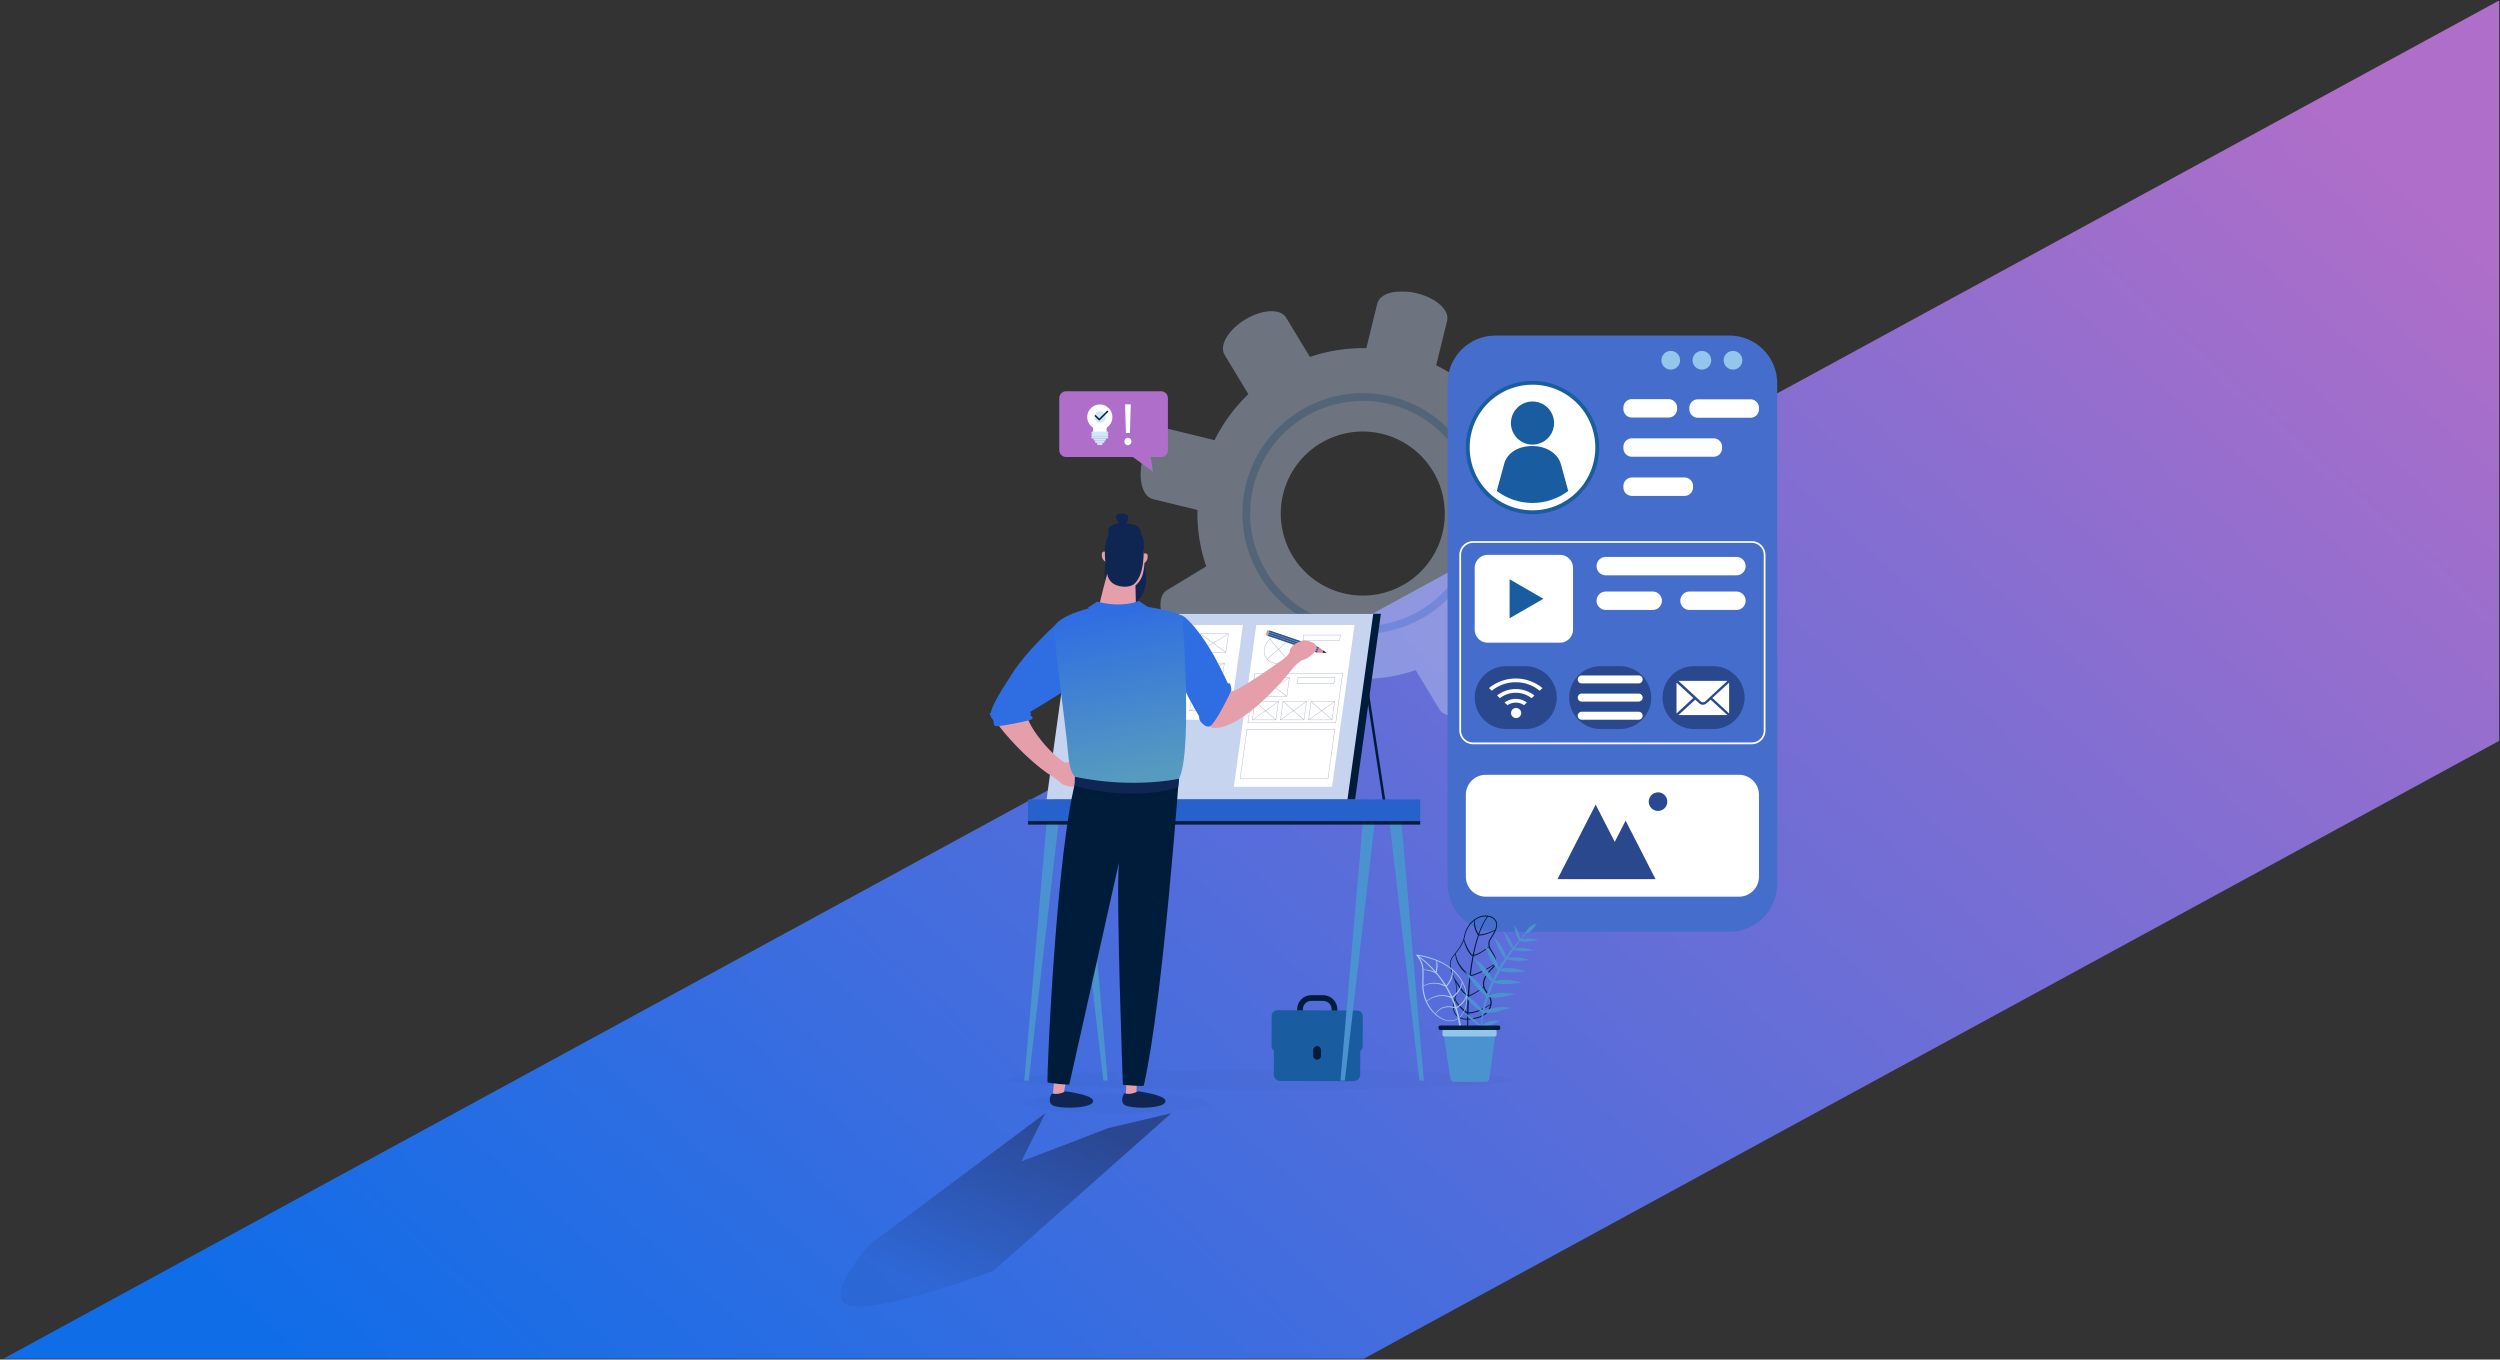 <svg xmlns="http://www.w3.org/2000/svg" xmlns:xlink="http://www.w3.org/1999/xlink" width="1446.259" height="786.5" viewBox="0 0 1446.259 786.5"><rect x="0" y="0" width="1446.259" height="786.5" fill="#333333" stroke="none"/><defs><linearGradient id="a" x1="0.288" y1="0.032" x2="0.412" y2="0.935" gradientUnits="objectBoundingBox"><stop offset="0" stop-color="#2f6de2"/><stop offset="1" stop-color="#569bbf"/></linearGradient><linearGradient id="b" y1="0.81" x2="1" y2="0.21" gradientUnits="objectBoundingBox"><stop offset="0" stop-color="#0f6de8"/><stop offset="1" stop-color="#ae6ec9"/></linearGradient><clipPath id="c"><rect width="455.555" height="475.409" fill="none"/></clipPath><clipPath id="d"><rect width="455.556" height="475.411" fill="none"/></clipPath><clipPath id="e"><rect width="291.897" height="11.426" fill="none"/></clipPath><clipPath id="f"><rect width="107.392" height="11.426" fill="none"/></clipPath><clipPath id="g"><path d="M456.5,1053.392l-.011,2.736,3.3.012.01-2.735a4.894,4.894,0,0,1,4.906-4.87l6.882.026a4.892,4.892,0,0,1,4.868,4.906l-.009,2.736,3.293.011.011-2.734a8.191,8.191,0,0,0-8.151-8.214l-6.882-.025h-.033a8.188,8.188,0,0,0-8.18,8.152" transform="translate(-456.488 -1045.24)" fill="none"/></clipPath><linearGradient id="h" x1="-6.912" y1="4.021" x2="-6.897" y2="4.021" gradientUnits="objectBoundingBox"><stop offset="0" stop-color="#144980"/><stop offset="1" stop-color="#001c3b"/></linearGradient><clipPath id="i"><path d="M421.962,1082.031l-.107,29.1a3.842,3.842,0,0,0,3.829,3.857l42.284.157a3.845,3.845,0,0,0,3.857-3.83l.107-29.1a3.845,3.845,0,0,0-3.83-3.859l-42.283-.155h-.014a3.844,3.844,0,0,0-3.843,3.831" transform="translate(-421.855 -1078.2)" fill="none"/></clipPath><linearGradient id="j" x1="-2.575" y1="1.101" x2="-2.568" y2="1.101" gradientUnits="objectBoundingBox"><stop offset="0" stop-color="#4b9ad5"/><stop offset="1" stop-color="#195c9f"/></linearGradient><clipPath id="k"><path d="M418.548,1070.893l-.064,17.389a3.3,3.3,0,0,0,3.283,3.307l46.127.169a3.294,3.294,0,0,0,3.307-3.282l.065-17.391a3.3,3.3,0,0,0-3.283-3.307l-46.127-.168h-.012a3.3,3.3,0,0,0-3.295,3.282" transform="translate(-418.484 -1067.611)" fill="none"/></clipPath><linearGradient id="l" x1="-6.243" y1="1.371" x2="-6.229" y2="1.371" xlink:href="#j"/><clipPath id="m"><path d="M480.239,1123.206l-.012,3.3a2.288,2.288,0,0,0,4.575.016l.012-3.295a2.3,2.3,0,0,0-2.278-2.3h-.007a2.3,2.3,0,0,0-2.291,2.28" transform="translate(-480.227 -1120.926)" fill="none"/></clipPath><linearGradient id="n" x1="-20.989" y1="4.447" x2="-20.945" y2="4.447" xlink:href="#h"/><clipPath id="p"><rect width="257.039" height="257.047" fill="none"/></clipPath><clipPath id="q"><path d="M360.95,7.029l-6.334,25.814a95.343,95.343,0,0,0-32.636,5.073L308.162,15.111c-3.228-5.306-13.8-4.779-23.621,1.192-9.825,5.938-15.184,15.073-11.946,20.375L286.372,59.47a95.347,95.347,0,0,0-19.562,26.6l-25.847-6.32c-6.012-1.507-13.128,6.37-15.842,17.509-2.733,11.173-.085,21.391,5.959,22.889l25.819,6.32a95.258,95.258,0,0,0,5.062,32.63l-22.809,13.847c-5.294,3.2-4.757,13.758,1.2,23.6s15.067,15.181,20.385,11.975L283.54,194.68a94.574,94.574,0,0,0,26.567,19.592l-6.344,25.836c-1.453,6.031,6.392,13.123,17.555,15.848,11.138,2.753,21.392.11,22.869-5.95l6.328-25.835a94.481,94.481,0,0,0,32.643-5.063l13.813,22.823c3.225,5.284,13.785,4.777,23.626-1.181,9.783-5.959,15.178-15.1,11.964-20.4l-13.825-22.805a94.6,94.6,0,0,0,19.583-26.582l25.839,6.34c6.045,1.474,13.134-6.375,15.861-17.527,2.719-11.168.054-21.4-5.936-22.886l-25.85-6.33a94.768,94.768,0,0,0-5.084-32.646l22.821-13.8c5.288-3.2,4.77-13.773-1.193-23.6-5.944-9.844-15.069-15.195-20.38-11.988L421.592,62.338a94.688,94.688,0,0,0-26.565-19.59l6.34-25.821c1.477-6.026-6.382-13.119-17.541-15.836-11.178-2.775-21.388-.1-22.876,5.937m37.722,132.794A47.461,47.461,0,1,1,363.877,82.44a47.558,47.558,0,0,1,34.795,57.383" transform="translate(-224.045 0.004)" fill="none"/></clipPath><clipPath id="r"><rect width="139.353" height="139.356" fill="none"/></clipPath><clipPath id="s"><path d="M420.18,285.917a69.658,69.658,0,1,0-40.553-89.777,69.657,69.657,0,0,0,40.553,89.777m47.633-126.126a65.163,65.163,0,1,1-83.984,37.935,65.163,65.163,0,0,1,83.984-37.935" transform="translate(-375.114 -151.074)" fill="none"/></clipPath><linearGradient id="t" x1="-0.632" y1="2.32" x2="-0.63" y2="2.32" gradientUnits="objectBoundingBox"><stop offset="0" stop-color="#89b8e1"/><stop offset="1" stop-color="#4c91ce"/></linearGradient><clipPath id="u"><path d="M27.671,0H163.047a27.671,27.671,0,0,1,27.671,27.671V317.245a27.671,27.671,0,0,1-27.671,27.671H27.672A27.672,27.672,0,0,1,0,317.244V27.671A27.671,27.671,0,0,1,27.671,0Z" fill="none"/></clipPath><clipPath id="v"><path d="M5.41,0h0a5.41,5.41,0,0,1,5.41,5.41v0a5.41,5.41,0,0,1-5.41,5.41h0A5.41,5.41,0,0,1,0,5.411v0A5.41,5.41,0,0,1,5.41,0Z" fill="none"/></clipPath><linearGradient id="w" x1="-35.906" y1="40.75" x2="-35.87" y2="40.75" gradientUnits="objectBoundingBox"><stop offset="0" stop-color="#cce9fa"/><stop offset="1" stop-color="#93c6eb"/></linearGradient><clipPath id="x"><path d="M5.41,0h0a5.411,5.411,0,0,1,5.411,5.411v0a5.41,5.41,0,0,1-5.41,5.41h0A5.41,5.41,0,0,1,0,5.411v0A5.41,5.41,0,0,1,5.41,0Z" fill="none"/></clipPath><linearGradient id="y" x1="-37.572" y1="40.75" x2="-37.536" y2="40.75" xlink:href="#w"/><clipPath id="z"><path d="M5.411,0h0a5.411,5.411,0,0,1,5.411,5.411v0a5.41,5.41,0,0,1-5.41,5.41h0A5.411,5.411,0,0,1,0,5.411v0A5.411,5.411,0,0,1,5.411,0Z" fill="none"/></clipPath><linearGradient id="aa" x1="-39.232" y1="40.75" x2="-39.196" y2="40.75" xlink:href="#w"/><clipPath id="ac"><path d="M843.173,805.318H899.88l-17.31-33.812-6.282,12.272L865.244,762.2Z" transform="translate(-843.173 -762.205)" fill="#2a488e"/></clipPath><clipPath id="ad"><path d="M978.657,749.437a5.374,5.374,0,1,0,5.374-5.405,5.389,5.389,0,0,0-5.374,5.405" transform="translate(-978.657 -744.032)" fill="#2a488e"/></clipPath><clipPath id="ae"><path d="M707.041,171.476a38.5,38.5,0,0,0,15.273,30.731v0l.064.047c.218.165.441.323.663.483.237.172.476.343.717.51s.464.314.7.467.489.317.736.472.469.292.707.434c.266.159.535.311.8.463.225.127.448.256.675.378q.649.349,1.314.673c.224.11.452.213.679.319.337.157.674.312,1.014.458.227.1.456.189.684.282.31.127.621.25.935.369q.351.133.7.257.488.173.982.333c.224.072.447.146.672.215.4.121.8.232,1.2.34.161.043.32.092.482.133q.836.214,1.686.389c.174.036.349.065.523.1.409.079.82.154,1.233.22.217.035.436.065.654.1q.574.081,1.153.146c.222.025.442.049.665.069.409.039.82.069,1.233.094.2.012.389.027.585.036.607.028,1.216.046,1.829.046s1.222-.018,1.828-.046c.2-.009.389-.025.584-.036.413-.026.825-.056,1.235-.094.222-.021.442-.044.662-.069q.583-.065,1.16-.147c.216-.031.432-.061.647-.095.419-.067.835-.143,1.249-.223.169-.033.339-.061.507-.1q.854-.177,1.694-.391c.152-.039.3-.084.451-.125.413-.111.824-.226,1.232-.35.218-.066.433-.137.648-.208.339-.11.676-.223,1.01-.342q.342-.122.682-.249c.325-.122.646-.25.967-.381.219-.089.438-.176.655-.27.361-.155.717-.319,1.072-.485.166-.078.335-.15.5-.23q.735-.356,1.452-.744c.215-.115.425-.238.637-.357.283-.159.565-.319.844-.485.229-.137.456-.277.682-.419q.384-.24.763-.489c.227-.15.455-.3.678-.455.249-.171.494-.348.739-.525.216-.156.432-.309.645-.469l.068-.049v0a38.561,38.561,0,1,0-61.852-30.73" transform="translate(-707.041 -132.913)" fill="none"/></clipPath><linearGradient id="af" x1="-3.571" y1="5.493" x2="-3.566" y2="5.493" xlink:href="#j"/><clipPath id="ah"><path d="M774.005,176.015a12.479,12.479,0,1,0,12.479-12.478,12.479,12.479,0,0,0-12.479,12.478" transform="translate(-774.005 -163.537)" fill="none"/></clipPath><linearGradient id="ai" x1="-12.08" y1="16.497" x2="-12.065" y2="16.497" xlink:href="#j"/><clipPath id="aj"><path d="M757.156,240.357q-2.092,7.649-4.185,15.3a34.224,34.224,0,0,0,41.343,0l-4.184-15.3c-1.972-7.14-9.383-10.71-16.717-10.71s-14.592,3.57-16.257,10.71" transform="translate(-752.971 -229.647)" fill="none"/></clipPath><linearGradient id="ak" x1="-7.094" y1="11.711" x2="-7.085" y2="11.711" xlink:href="#j"/><clipPath id="am"><path d="M19.116,0H156.978a19.115,19.115,0,0,1,19.115,19.115V97.367a19.115,19.115,0,0,1-19.115,19.115H19.115A19.115,19.115,0,0,1,0,97.367V19.116A19.116,19.116,0,0,1,19.116,0Z" fill="none"/></clipPath><clipPath id="ao"><path d="M772.048,450.165l19.527-11.274-19.527-11.274Z" transform="translate(-772.048 -427.618)" fill="none"/></clipPath><linearGradient id="ap" x1="-15.401" y1="13.698" x2="-15.381" y2="13.698" xlink:href="#j"/><clipPath id="aq"><path d="M18.2,0H29.274a18.2,18.2,0,0,1,18.2,18.2v0a18.2,18.2,0,0,1-18.2,18.2H18.2A18.2,18.2,0,0,1,0,18.2v0A18.2,18.2,0,0,1,18.2,0Z" fill="none"/></clipPath><clipPath id="au"><rect width="1.494" height="82.904" transform="translate(0 0.225) rotate(-8.678)" fill="none"/></clipPath><linearGradient id="av" x1="-15.361" y1="3.159" x2="-15.333" y2="3.159" xlink:href="#h"/><clipPath id="aw"><path d="M110.555,478.824,95.634,586.294H269.716l14.921-107.47Z" transform="translate(-95.634 -478.824)" fill="none"/></clipPath><linearGradient id="ax" x1="-0.197" y1="2.688" x2="-0.195" y2="2.688" xlink:href="#h"/><clipPath id="ay"><path d="M99.243,478.824,84.322,586.294H258.4l14.921-107.47Z" transform="translate(-84.322 -478.824)" fill="#c6d4ef"/></clipPath><clipPath id="ba"><rect width="59.499" height="83.354" fill="none"/></clipPath><clipPath id="bb"><rect width="82.793" height="49.189" fill="none"/></clipPath><clipPath id="bc"><path d="M64.477,779.286,51.229,932.323h2.546L71.5,779.286Z" transform="translate(-51.229 -779.286)" fill="none"/></clipPath><linearGradient id="bd" x1="-0.984" y1="1.123" x2="-0.965" y2="1.123" gradientUnits="objectBoundingBox"><stop offset="0" stop-color="#8ab9e4"/><stop offset="1" stop-color="#4a93d0"/></linearGradient><clipPath id="be"><path d="M123.092,779.286l17.721,153.037h2.547L130.112,779.286Z" transform="translate(-123.092 -779.286)" fill="none"/></clipPath><linearGradient id="bf" x1="-2.365" y1="1.123" x2="-2.346" y2="1.123" xlink:href="#bd"/><clipPath id="bg"><path d="M534.051,779.286,520.8,932.323h2.547l17.721-153.037Z" transform="translate(-520.803 -779.286)" fill="none"/></clipPath><linearGradient id="bh" x1="-10.008" y1="1.123" x2="-9.989" y2="1.123" xlink:href="#bd"/><clipPath id="bi"><path d="M592.666,779.286l17.721,153.037h2.547L599.686,779.286Z" transform="translate(-592.666 -779.286)" fill="none"/></clipPath><linearGradient id="bj" x1="-11.389" y1="1.123" x2="-11.37" y2="1.123" xlink:href="#bd"/><clipPath id="bk"><rect width="226.92" height="12.977" fill="#2761cc"/></clipPath><clipPath id="bl"><rect width="226.92" height="2.01" fill="none"/></clipPath><linearGradient id="bm" x1="-0.097" y1="84.051" x2="-0.096" y2="84.051" xlink:href="#h"/><clipPath id="bn"><path d="M695.087,983.53c.106-.012.21-.023.315-.031l.478-.044c.11-.014.213-.034.317-.055l.163-.029c.11-.021.218-.042.326-.061.207-.037.413-.074.616-.126l.919-.245c.2-.054.4-.123.6-.19.1-.037.21-.073.315-.108l.452-.152.448-.182c.1-.042.207-.082.308-.121.195-.078.389-.156.579-.242l.863-.395.855-.431c.2-.1.4-.208.593-.317l.247-.137c.28-.153.556-.311.83-.477.53-.312,1.075-.655,1.618-1.017.3-.2.575-.387.837-.574-.011.056-.022.112-.035.171l-.025.109-.092.3c-.027.086-.055.171-.078.257-.039.131-.078.258-.12.382a9.091,9.091,0,0,1-1.234,2.248,9.77,9.77,0,0,1-1.857,1.779,12.323,12.323,0,0,1-2.249,1.269,16.9,16.9,0,0,1-2.454.83,22.816,22.816,0,0,1-2.556.489,19.534,19.534,0,0,1-2.034.2c.005-.276.012-.558.025-.844l.069-2.232.319.005h.037c.031,0,.063,0,.094,0a5.044,5.044,0,0,0,.515-.037m-2.319,3.113a10.532,10.532,0,0,1-1.835-.239,7.749,7.749,0,0,1-2.353-.944,5.954,5.954,0,0,1-1.832-1.737,6.485,6.485,0,0,1-.973-2.378,10.17,10.17,0,0,1-.135-2.626,13.2,13.2,0,0,1,.467-2.617c.084-.3.178-.6.277-.888a3.862,3.862,0,0,0,.267,1.248,7.464,7.464,0,0,0,.657,1.281,14.9,14.9,0,0,0,1.738,2.219,23.845,23.845,0,0,0,2.013,1.937c.379.319.735.6,1.092.872.187.141.376.278.572.407.1.068.2.132.3.2.053.031.108.064.168.094s.075.036.109.05c.007,0,.044.013.073.022a.09.09,0,0,0,.026,0l-.035,2.237c-.007.3-.01.588-.011.872-.2,0-.4,0-.589-.009m1.693-3.736-.319-.013.167-5.457.213-3.8.019-.006c.145-.045.284-.1.418-.147l.228-.081a4.285,4.285,0,0,0,.414-.172c.068-.032.139-.064.211-.093.186-.076.382-.171.618-.293.067-.035.134-.067.2-.1.135-.065.269-.132.4-.21l.8-.447c.311-.185.633-.375.941-.576.725-.457,1.45-.954,2.222-1.514.679-.5,1.279-.953,1.829-1.4.044.137.088.276.14.413a7.5,7.5,0,0,0,.623,1.3,10.314,10.314,0,0,0,.816,1.166l.463.529.458.467a13.964,13.964,0,0,1,1.119,2.305,7.189,7.189,0,0,1,.463,2.509,6.686,6.686,0,0,1-.063.817c-.344.238-.711.481-1.116.734-.547.347-1.093.672-1.623.966-.274.157-.55.308-.827.447l-.258.136c-.193.1-.383.2-.58.29l-.856.408-.86.372c-.185.081-.37.151-.556.222-.107.039-.211.079-.316.12l-.438.165-.44.141c-.1.03-.212.065-.32.1-.189.06-.376.122-.568.168l-.906.226c-.19.042-.384.074-.579.105-.109.017-.22.036-.328.058l-.16.025c-.1.017-.193.033-.289.044l-.459.034c-.1,0-.211.013-.319.024-.14.012-.272.024-.4.024a1.653,1.653,0,0,1-.177-.009m-7.434-9.3a11.992,11.992,0,0,0,.448-2.973c-.038-.447-.067-.88-.1-1.318-.049-.762-.1-1.552-.2-2.327a11.906,11.906,0,0,0-.271-1.472c.134.233.266.456.392.671.515.846,1.133,1.841,1.8,2.805.647.936,1.326,1.83,2.02,2.651.3.352.7.811,1.142,1.234a6.616,6.616,0,0,0,.657.56l.053.039a1.643,1.643,0,0,0,.756.324l-.205,3.614c-.035.879-.049,1.743-.062,2.581l-.044,2.813-.044-.027c-.088-.054-.177-.115-.266-.179-.183-.127-.362-.264-.54-.4-.329-.255-.674-.537-1.047-.861-.656-.556-1.329-1.178-2-1.849a17.577,17.577,0,0,1-1.762-2.063,8.037,8.037,0,0,1-.69-1.153,3.207,3.207,0,0,1-.35-1.261.187.187,0,0,0-.159-.164.152.152,0,0,0-.051.011q.234-.645.519-1.252m7.724-4.04.656-7.429.018-.132.427-.086c.226-.046.445-.108.664-.172.118-.034.234-.068.352-.1.253-.064.5-.15.744-.232l.257-.089c.355-.119.672-.23.989-.362l.338-.135c.21-.083.421-.167.628-.255l.953-.423c.208-.092.413-.189.616-.288.111-.054.219-.109.329-.159.316-.152.629-.3.94-.47.623-.315,1.243-.656,1.839-.985.675-.384,1.236-.7,1.808-1.05,1-.6,1.9-1.164,2.718-1.708-.012.024-.021.049-.034.073a4.517,4.517,0,0,1-.755,1.044l-.978.971a27.34,27.34,0,0,0-1.859,2.1c-.3.373-.577.754-.836,1.137-.319.473-.549.846-.747,1.212a11.557,11.557,0,0,0-.622,1.293,10.093,10.093,0,0,0-.451,1.369,8.489,8.489,0,0,0-.219,1.448,6.854,6.854,0,0,0,.07,1.462,6.206,6.206,0,0,0,.122.632c-.586.447-1.227.914-1.957,1.415-.779.537-1.509,1.007-2.238,1.441-.285.174-.574.337-.866.5l-.283.163-.583.3c-.126.07-.255.13-.382.19-.07.031-.14.067-.21.1-.229.111-.416.2-.592.265q-.108.043-.218.091a4.009,4.009,0,0,1-.382.149l-.228.078c-.074.027-.148.051-.222.074Zm-1.48,3.366a5.81,5.81,0,0,1-.581-.521c-.41-.415-.784-.866-1.064-1.212-.662-.825-1.3-1.708-1.91-2.561l-.051-.072c-.551-.781-1.239-1.756-1.868-2.712-.625-.927-1.23-1.861-1.8-2.778a.126.126,0,0,0-.048-.043l-.327-.895c-.3-.817-.6-1.635-.894-2.458a16.234,16.234,0,0,1-.888-3.928,7.056,7.056,0,0,1,.762-3.866,5.693,5.693,0,0,1,.369-.631c.051-.077.1-.154.151-.231l.193-.25c.139-.179.276-.359.422-.533l.8-.985.033.63a4.361,4.361,0,0,0,.089.758c.015.084.03.166.043.251l.027.148a5.85,5.85,0,0,0,.2.854l.1.326c.063.212.125.424.194.63l.38.938a5.267,5.267,0,0,0,.285.6c.054.1.108.2.159.308l.232.446.261.434c.064.1.123.2.182.3.111.183.226.376.354.554l.574.807.623.781c.141.182.3.354.449.521q.105.113.206.226c.165.193.345.374.523.557l.161.165c.4.414.861.842,1.443,1.353.471.405.985.832,1.553,1.236a.3.3,0,0,0,.085.042l-.717,7.4-.211,3.687a1.466,1.466,0,0,1-.489-.268M695.938,958c.045-.324.085-.651.126-.976.093-.758.192-1.542.336-2.3l.551-3.223q.047-.278.1-.562c.033-.2.071-.405.108-.608a7.806,7.806,0,0,0,1.667-.494c.206-.08.411-.175.606-.267.1-.051.208-.1.315-.148l.876-.458c.584-.328,1.122-.649,1.6-.958.444-.288.9-.591,1.384-.929,1.131-.8,1.984-1.465,2.42-1.816.035.1.067.2.1.3l.109.251c.067.159.136.314.206.47l.357.69.381.67,1.158,1.961.349.662.306.673.247.694.172.706.091.874a4.1,4.1,0,0,1,.011.5,4.718,4.718,0,0,1-.082.636,4.561,4.561,0,0,1-.153.547c-.948.616-1.986,1.247-3.173,1.927-.582.341-1.166.657-1.815,1.008-.584.309-1.208.633-1.843.942-.308.157-.619.3-.931.447-.113.051-.224.1-.334.155-.2.1-.4.189-.605.275l-.952.4c-.2.085-.411.162-.618.24l-.342.129c-.3.122-.605.223-.966.337l-.257.085c-.233.077-.474.159-.713.212l-.359.094c-.209.056-.419.112-.631.155l-.229.04Zm-2.453,2.32c-.508-.46-.96-.9-1.385-1.345l-.16-.167c-.169-.175-.336-.351-.494-.538-.086-.1-.171-.2-.259-.292-.128-.143-.257-.287-.376-.437l-.613-.756-.568-.78c-.126-.164-.238-.338-.347-.509-.063-.1-.126-.2-.193-.294l-.26-.408-.231-.418c-.051-.1-.11-.2-.167-.3a4.447,4.447,0,0,1-.279-.542l-.408-.9c-.072-.186-.14-.384-.208-.579l-.115-.334a4.437,4.437,0,0,1-.2-.7l-.052-.228c-.019-.082-.039-.164-.061-.247a4.085,4.085,0,0,1-.131-.694l-.119-.985.173-.213a40.14,40.14,0,0,0,2.416-3.325,20.507,20.507,0,0,0,1.9-3.674c.037-.092.071-.185.106-.278.023.124.052.264.091.422.074.316.174.676.3,1.065s.276.855.471,1.349c.2.527.425,1.052.651,1.558s.489,1.032.845,1.682a13.58,13.58,0,0,0,1.117,1.7,5.912,5.912,0,0,0,.734.785,2.664,2.664,0,0,0,.482.325,1.32,1.32,0,0,0,.357.12c-.029.154-.058.308-.085.462-.033.184-.064.367-.1.552l-.572,3.222c-.152.77-.256,1.565-.358,2.335-.041.319-.084.641-.13.96l-.474,3.5c-.481-.37-.943-.771-1.3-1.089m4.724-14.945c.151-.6.311-1.205.47-1.8.093-.351.188-.7.278-1.046l.363-1.37c.079-.284.169-.564.26-.84.051-.155.1-.31.148-.464l.431-1.335.494-.01a4.373,4.373,0,0,0,.44-.034c.074-.008.149-.018.225-.023a6.249,6.249,0,0,0,.667-.093l.208-.036c.15-.025.3-.05.448-.086l.638-.144.638-.176c.175-.043.346-.1.519-.153l.286-.092c.155-.048.308-.1.459-.154.715-.241,1.472-.54,2.447-.966.6-.268,1.144-.524,1.65-.778a22.193,22.193,0,0,1-1.227,2.23c-.181.295-.366.59-.551.885-.534.851-1.087,1.733-1.554,2.657a.159.159,0,0,0-.018.041l-.192.788c-.028.191-.04.368-.053.548-.007.088-.014.179-.021.266,0,.2.016.376.029.553.007.086.014.174.018.262.047.249.1.483.144.714l.018.08.039.109c-.409.309-1.316.98-2.545,1.795-.5.324-.952.612-1.391.878-.574.345-1.1.64-1.592.9l-.864.428c-.1.04-.208.089-.317.138-.188.082-.382.171-.577.237a7.688,7.688,0,0,1-1.348.394Zm-1.636,4.367a.467.467,0,0,1-.095-.037l-.065-.032a2.075,2.075,0,0,1-.339-.247,5.094,5.094,0,0,1-.624-.711,14.084,14.084,0,0,1-1.028-1.634c-.284-.5-.533-.989-.774-1.467l-.08-.159c-.239-.482-.474-.985-.7-1.494l-.091-.21c-.167-.388-.323-.749-.452-1.079-.15-.387-.274-.73-.372-1.01a6.367,6.367,0,0,1-.252-.887.142.142,0,0,0-.028-.059c.106-.328.2-.676.3-1.046.068-.287.129-.571.187-.851.08-.383.163-.774.263-1.155a13.915,13.915,0,0,1,.633-1.912,16.592,16.592,0,0,1,.909-1.8,14.88,14.88,0,0,1,2.457-3.152c.323-.312.665-.6,1.015-.875-.034.158-.057.323-.074.479-.007.084-.015.143-.022.2a3.068,3.068,0,0,0-.033.434l0,.6c0,.153.015.3.029.458l.012.157a5.822,5.822,0,0,0,.08.612c.014.068.025.138.035.208.023.131.044.262.075.392l.138.582c.123.443.247.818.378,1.16a11.869,11.869,0,0,0,.474,1.106c.171.355.36.715.565,1.061.187.325.375.62.57.9l-.467,1.405c-.049.152-.1.3-.15.457-.1.283-.192.569-.274.862l-.379,1.372c-.084.312-.169.619-.257.931-.172.632-.352,1.275-.516,1.931l-1.012,4.518a.369.369,0,0,0-.038-.012m4.077-11.859-.284,0,.165-.506.3-.791c.469-1.238.912-2.406,1.394-3.411l.406-.905.416-.8c.084-.157.164-.314.243-.468.175-.337.34-.657.519-.93.095-.152.181-.3.265-.436.144-.242.279-.468.414-.661l.226-.324c.118-.173.225-.322.322-.453l.5-.6a7.378,7.378,0,0,1,1.642.464,4.706,4.706,0,0,1,2.7,2.524c.021.083.054.187.088.288a2.353,2.353,0,0,1,.143.619l.065.5-.005.492a7.559,7.559,0,0,1-.352,1.928c-.09.286-.194.567-.311.849-.616.3-1.284.591-2.04.9-.4.162-.808.313-1.216.462-.375.136-.778.272-1.229.417-.149.051-.3.093-.445.135l-.283.081c-.168.049-.337.1-.508.139l-.631.156-.629.125a3.992,3.992,0,0,1-.418.07c-.071.011-.144.02-.212.03a5.79,5.79,0,0,1-.626.074c-.076,0-.155.009-.232.016-.115.01-.23.02-.345.02h-.049M699.16,936c-.064-.134-.122-.267-.178-.4l-.052-.125c-.076-.177-.15-.351-.218-.53l-.046-.121c-.053-.137-.107-.275-.15-.416l-.185-.556-.156-.553c-.034-.116-.059-.235-.082-.352-.014-.07-.029-.138-.047-.206a4.981,4.981,0,0,1-.1-.557c-.011-.082-.023-.161-.036-.24a2.962,2.962,0,0,1-.044-.332l-.04-.583a2.516,2.516,0,0,1,0-.339,2.171,2.171,0,0,0,.005-.238,3.825,3.825,0,0,1,.032-.559l.036-.315a12.9,12.9,0,0,1,1.752-1.06,10.512,10.512,0,0,1,1.827-.724,10.085,10.085,0,0,1,1.909-.3,8.646,8.646,0,0,1,1.622.034l-.318.388c-.105.139-.215.293-.338.467l-.23.323c-.145.2-.289.436-.438.684q-.125.205-.264.425c-.19.289-.363.617-.546.964-.078.151-.16.3-.245.459l-.55,1.07-.3.651c-.5,1.016-.957,2.194-1.443,3.443l-.309.795-.1.295A16.712,16.712,0,0,1,699.16,936m4.2-9.063a10.467,10.467,0,0,0-2.022.327,10.841,10.841,0,0,0-1.915.765,13.4,13.4,0,0,0-3.345,2.392,15.27,15.27,0,0,0-2.537,3.273,16.931,16.931,0,0,0-.935,1.862,14.486,14.486,0,0,0-.644,1.988c-.1.391-.183.793-.263,1.18-.058.279-.114.557-.177.831a15.893,15.893,0,0,1-.6,1.925,20.154,20.154,0,0,1-1.837,3.6,39.471,39.471,0,0,1-2.371,3.3l-1.273,1.593c-.147.177-.29.364-.434.551l-.2.261c-.056.089-.106.167-.155.242a5.986,5.986,0,0,0-.39.669,7.5,7.5,0,0,0-.793,4.077,16.561,16.561,0,0,0,.918,4.025c.291.826.6,1.644.9,2.464q.253.68.506,1.366a9.124,9.124,0,0,1,1.04,3.4c.1.763.152,1.547.2,2.3.029.437.059.871.1,1.309a11.842,11.842,0,0,1-.442,2.81,16.071,16.071,0,0,0-.962,2.537,13.51,13.51,0,0,0-.5,2.693,10.586,10.586,0,0,0,.118,2.746,6.9,6.9,0,0,0,1.02,2.556,6.424,6.424,0,0,0,1.96,1.894,8.134,8.134,0,0,0,2.488,1.028,11.193,11.193,0,0,0,2.05.277c.161.009.328.009.493.009,0,.351.01.689.016.992l.034,2.166c.012.835.024,1.6.038,2.293l-.076,3.779.708-.106-.062-3.688c0-.7,0-1.456,0-2.289v-2.168c0-.312,0-.644,0-.99a20.455,20.455,0,0,0,2.112-.19,19.4,19.4,0,0,0,5.17-1.31,12.988,12.988,0,0,0,2.38-1.313,10.492,10.492,0,0,0,2.009-1.89,9.844,9.844,0,0,0,1.371-2.448c.053-.155.1-.3.146-.458l.188-.65c.021-.079.039-.159.053-.239a7.194,7.194,0,0,0,.144-1.409,7.832,7.832,0,0,0-.507-2.759,14.515,14.515,0,0,0-1.2-2.457.448.448,0,0,0-.051-.067l-.476-.483-.437-.5a9.833,9.833,0,0,1-.753-1.078,7.3,7.3,0,0,1-.571-1.184,6.217,6.217,0,0,1-.326-1.266,6.133,6.133,0,0,1-.062-1.318,7.627,7.627,0,0,1,.2-1.313,9.266,9.266,0,0,1,.417-1.266,10.767,10.767,0,0,1,.586-1.218,20.758,20.758,0,0,1,3.313-4.311l.975-.975a5.283,5.283,0,0,0,.867-1.2,5.145,5.145,0,0,0,.5-1.4,5.518,5.518,0,0,0,.09-.749,5.082,5.082,0,0,0-.023-.671l0-.059h0v-.018a.066.066,0,0,1,0-.014l-.088-.76-.193-.782-.271-.75-.328-.716-.366-.686-.386-.667-1.163-1.954-.344-.661-.3-.679-.236-.695-.146-.711c0-.068-.01-.16-.016-.25-.012-.153-.026-.309-.028-.463.008-.074.014-.165.021-.258.01-.152.021-.305.042-.457l.164-.685c.445-.885.983-1.747,1.5-2.581q.278-.446.551-.893a16.988,16.988,0,0,0,1.825-3.742,8.128,8.128,0,0,0,.373-2.1v-.517l-.07-.552a2.906,2.906,0,0,0-.174-.744c-.031-.1-.063-.2-.091-.294a5.234,5.234,0,0,0-3.023-2.841,8.78,8.78,0,0,0-1.976-.531c-.394-.042-.712-.07-1.005-.082q-.225-.012-.434-.012c-.214,0-.417.009-.613.026" transform="translate(-683.453 -926.909)" fill="none"/></clipPath><linearGradient id="bo" x1="-6.27" y1="1.58" x2="-6.26" y2="1.58" xlink:href="#h"/><clipPath id="bp"><path d="M736.831,944.773q-1.365,1.437-2.641,2.858a17.357,17.357,0,0,0-3.88-8.169c.75,1.733.693,5.182,3.14,9q-1.81,2.059-3.432,4.083a17.674,17.674,0,0,0-5.729-9.317c1.18,1.894,1.679,6,5.195,9.992q-1.919,2.429-3.584,4.808a22.575,22.575,0,0,0-7.2-11.459c1.488,2.336,2.189,7.357,6.612,12.312q-1.915,2.795-3.5,5.5a26.442,26.442,0,0,0-8.368-13.152c1.738,2.707,2.587,8.5,7.729,14.25-1.209,2.12-2.273,4.189-3.212,6.206a.543.543,0,0,1,.168-.474,27.461,27.461,0,0,0-11.152-12.467c2.3,2.517,4.2,8.518,10.7,13.557a76.935,76.935,0,0,0-2.933,7.412,36.711,36.711,0,0,0-12.794-13.187c2.644,2.7,5.184,8.693,12.424,14.319a67.326,67.326,0,0,0-2.077,8.286,35.963,35.963,0,0,0-12.45-10.724c2.581,2.208,5.393,7.178,12.271,11.754a58.368,58.368,0,0,0-.762,7.458,37.019,37.019,0,0,0-10.794-7.833c2.253,1.638,4.967,5.175,10.748,8.643a.581.581,0,0,0-.033.161c.019,0,.036,0,.053,0a44.692,44.692,0,0,0,.33,6.5c.062-.01.121-.018.183-.028a55.379,55.379,0,0,1,.073-6.477c5.044-.069,8.492-3.059,10.633-3.521a13.876,13.876,0,0,0-10.535,2.3,62.544,62.544,0,0,1,1.031-6.983c7.525.356,12.449-2.488,15.582-2.818a26.54,26.54,0,0,0-15.347,1.7,73.974,73.974,0,0,1,2.234-7.919c7.478.935,12.63-1.493,15.792-1.566a26.7,26.7,0,0,0-15.378.381c.875-2.436,1.851-4.8,2.9-7.084a31.888,31.888,0,0,0,11.566.363,26.015,26.015,0,0,1,4.477-.341,26.792,26.792,0,0,0-15.549-1.077c.98-2.067,2.014-4.061,3.077-5.972a31.242,31.242,0,0,0,10.908.686,23.3,23.3,0,0,1,4.1-.133,25.5,25.5,0,0,0-14.343-1.732c1.088-1.9,2.2-3.707,3.305-5.417a26.625,26.625,0,0,0,9.605.662,20.068,20.068,0,0,1,3.5-.111,21.913,21.913,0,0,0-12.524-1.442c1.058-1.607,2.112-3.121,3.133-4.532a24.7,24.7,0,0,0,8.669.562,18.436,18.436,0,0,1,3.232-.1,20.062,20.062,0,0,0-11.228-1.378c1.127-1.531,2.212-2.927,3.217-4.183a20.938,20.938,0,0,0,7.674-.21,19.648,19.648,0,0,1,3.221-.477,20.229,20.229,0,0,0-9.943-.488c1.023-1.244,1.94-2.315,2.717-3.2,4-1.532,4.92-4.888,6.227-5.927a9.613,9.613,0,0,0-7.038,6.14" transform="translate(-699.845 -938.633)" fill="none"/></clipPath><linearGradient id="bq" x1="-3.231" y1="1.475" x2="-3.226" y2="1.475" xlink:href="#bd"/><clipPath id="br"><path d="M651.4,1022.918a11.947,11.947,0,0,1-2.975-1.058,15.079,15.079,0,0,1-2.658-1.721q-.577-.463-1.107-.953a3.273,3.273,0,0,0,.254-.3c.058-.077.116-.152.185-.23.187-.227.36-.429.539-.614a8.994,8.994,0,0,1,1.211-1.081,8.464,8.464,0,0,1,1.386-.835c.244-.116.5-.218.743-.307a7.764,7.764,0,0,1,.771-.234,9.175,9.175,0,0,1,3.2-.214c.234.017.472.054.7.091l.1.017c.173.021.349.061.519.1.092.02.184.041.271.058.168.037.335.085.5.13.1.027.193.053.282.075l.658.212c.016.052.034.1.048.152l.442,1.5c.389,1.344.73,2.716,1.028,4.094-.019.014-.036.026-.053.041a7.515,7.515,0,0,1-2.912,1.154,7.945,7.945,0,0,1-1.333.111,9.076,9.076,0,0,1-1.8-.187m5.918-5.464-.46-1.5c-.011-.032-.022-.064-.031-.1.2-.1.4-.209.613-.338.314-.184.639-.4,1.032-.687.35-.268.658-.531.943-.792.115-.1.219-.206.32-.31l.121-.125c.145-.144.277-.3.414-.457.211-.233.4-.487.583-.732.06-.079.12-.159.185-.246l.119-.182a8.443,8.443,0,0,0,.516-.868,9.076,9.076,0,0,0,.525-1.108c.079-.183.144-.373.2-.561.009.114.02.22.026.334a19.457,19.457,0,0,1-.174,3.4,17.248,17.248,0,0,1-.832,3.293,11.883,11.883,0,0,1-3.134,4.7c-.292-1.3-.609-2.538-.97-3.719m-13.859.509a20.367,20.367,0,0,1-1.946-2.5,22.176,22.176,0,0,1-1.585-2.748c-.133-.26-.254-.527-.373-.8a12.47,12.47,0,0,1,1.217-.845c.175-.115.361-.217.541-.316.105-.056.209-.114.307-.17.186-.1.374-.19.564-.282l.311-.153.906-.375c.2-.076.4-.14.6-.205.112-.037.222-.073.334-.113a5.479,5.479,0,0,1,.593-.161c.116-.028.234-.054.351-.085a7.124,7.124,0,0,1,.948-.185c.078-.01.152-.022.229-.035a5.558,5.558,0,0,1,.736-.083l.967-.055.985.044a4.694,4.694,0,0,1,.737.079c.071.011.144.025.212.035q.173.031.348.054a4.113,4.113,0,0,1,.6.119l.947.263a4.353,4.353,0,0,1,.7.243c.067.03.136.056.2.085l.838.342c.25.567.483,1.114.7,1.655l.586,1.461.521,1.488c.058.178.123.355.186.532.008.022.015.044.021.065l-.247-.071c-.1-.024-.19-.047-.286-.068-.177-.042-.354-.087-.538-.122-.1-.017-.2-.037-.3-.056-.174-.033-.353-.068-.531-.088l-.093-.011c-.245-.033-.5-.066-.748-.08a9.851,9.851,0,0,0-3.369.3c-.247.07-.5.152-.811.27a8.317,8.317,0,0,0-.771.35,8.827,8.827,0,0,0-1.424.917,9.392,9.392,0,0,0-1.221,1.161c-.175.2-.35.409-.532.645q-.094.117-.183.245a3.484,3.484,0,0,1-.225.28c-.352-.338-.688-.682-1-1.035m-4.727-8.184a25.1,25.1,0,0,1-.783-3.073c-.082-.369-.131-.749-.179-1.116-.019-.15-.04-.3-.06-.447-.059-.565-.1-1.081-.126-1.573,0-.12,0-.238,0-.356a10.7,10.7,0,0,1,1.3-.617c.243-.092.53-.2.818-.292.1-.03.2-.059.3-.09.175-.054.356-.109.533-.148.1-.021.207-.046.31-.068.178-.043.361-.087.542-.115.106-.015.211-.029.315-.048.151-.023.3-.047.452-.067l.963-.075c.184-.009.37-.008.554-.006.1,0,.21,0,.318,0a5.81,5.81,0,0,1,.72.042l.133.013c.094.01.183.02.278.028a3.756,3.756,0,0,1,.581.08l.854.163c.178.038.358.092.53.146.1.03.2.061.3.089l.167.048a4.489,4.489,0,0,1,.649.225l.812.33a3.231,3.231,0,0,1,.5.24c.09.051.18.1.268.144l.492.261c.536.894,1.035,1.777,1.487,2.595.618,1.178,1.137,2.22,1.59,3.2l-.237-.091c-.07-.026-.14-.051-.208-.079a4.691,4.691,0,0,0-.754-.247l-.97-.248a4.15,4.15,0,0,0-.658-.11c-.115-.018-.23-.031-.35-.051l-.215-.03a4.959,4.959,0,0,0-.794-.071l-1.012-.026-1,.075a5.586,5.586,0,0,0-.777.1c-.075.014-.151.028-.231.041a7.41,7.41,0,0,0-.985.214c-.11.031-.221.059-.33.089a5.88,5.88,0,0,0-.635.191c-.109.041-.221.08-.331.121-.2.071-.407.145-.611.228l-.917.408c-.1.056-.209.111-.314.165-.19.1-.382.2-.573.3-.1.062-.2.121-.3.183-.183.107-.372.217-.549.339a13.952,13.952,0,0,0-1.156.844c-.263-.624-.5-1.255-.708-1.862m17.791,5.2c-.066-.176-.13-.353-.194-.534l-.543-1.5-.606-1.473c-.21-.515-.439-1.042-.686-1.59l.045-.032.092-.067.215-.158c.149-.115.3-.231.438-.351a14.04,14.04,0,0,0,1.075-.985,14.336,14.336,0,0,0,.975-1.077l.026-.036c.145-.171.294-.353.426-.541.048-.07.1-.138.145-.205.093-.128.186-.255.272-.391l.385-.614c.082-.136.157-.277.231-.417.038-.075.078-.15.116-.221a5.2,5.2,0,0,0,.319-.67c.029-.076.063-.155.1-.232a4.531,4.531,0,0,0,.174-.443l.222-.686a4.337,4.337,0,0,0,.122-.5c.015-.069.029-.141.044-.208a4.477,4.477,0,0,0,.117-.726l.018-.184c.083.159.166.319.24.483l.367.764.325.8c.156.352.279.728.4,1.089.054.172.111.343.169.508l.062.22c.133.467.268.948.368,1.428a19.513,19.513,0,0,1,.364,2.329l0,.006c-.073.147-.14.3-.2.448a7.03,7.03,0,0,1-.307.636l-.282.526c-.06.11-.127.215-.2.319-.037.061-.077.122-.114.183l-.028.047a5.188,5.188,0,0,1-.3.438l-.342.474-.189.232c-.182.221-.371.453-.594.676-.125.133-.255.276-.394.4-.062.058-.123.117-.183.176-.083.078-.162.154-.247.229-.28.25-.574.494-.9.744-.283.208-.618.452-.966.664-.166.1-.324.2-.477.284-.029-.082-.059-.166-.089-.248m-4.093-9.25c-.417-.735-.871-1.525-1.355-2.329l.281-.337c.143-.167.284-.34.419-.515.278-.358.541-.722.781-1.081a13.271,13.271,0,0,0,1.235-2.371,10.418,10.418,0,0,0,.691-2.584,8.529,8.529,0,0,0,.088-1.335c0-.219-.014-.445-.034-.663a3.449,3.449,0,0,0-.043-.36c.254.223.512.441.755.672a26.294,26.294,0,0,1,2.306,2.5c.238.3.471.615.7.919.108.149.216.3.322.437.108.172.22.344.333.511.2.3.4.61.581.925.073.134.15.268.224.4.033.055.065.113.1.171l-.118.582a4.21,4.21,0,0,1-.168.667c-.03.092-.057.185-.083.275-.04.137-.077.266-.126.393l-.26.656a3.674,3.674,0,0,1-.185.4c-.04.079-.078.152-.115.227a6.5,6.5,0,0,1-.326.61l-.125.215c-.074.13-.149.261-.231.384l-.394.58c-.084.12-.176.238-.267.355-.053.068-.1.134-.156.2-.1.132-.2.256-.308.378l-.134.161c-.324.393-.674.753-.945,1.025-.375.381-.7.683-1.019.955-.134.12-.272.232-.412.345l-.221.169c-.506-1.08-1.09-2.239-1.782-3.537M637.59,1000.4l.082-3.245c.023-1.138.031-2.219-.031-3.27a11.258,11.258,0,0,1,1.495.077,12.96,12.96,0,0,1,1.939.369c.15.035.3.081.467.13.058.021.115.036.17.053.1.028.2.062.3.1l.467.168c.1.034.192.075.285.119.054.023.109.047.161.067s.109.049.164.069c.094.043.19.079.282.131l.442.221c.195.1.386.21.571.32.094.056.188.112.288.169a.433.433,0,0,0,.076.028.3.3,0,0,0,.111.005h.007c.115.14.231.273.346.415.418.5.814,1.018,1.235,1.567.16.208.321.417.478.619.177.249.356.5.54.748.382.523.778,1.066,1.143,1.633.356.518.7,1.054,1.042,1.593a2.685,2.685,0,0,0-.411-.179l-.831-.318a5.264,5.264,0,0,0-.7-.225l-.165-.044c-.1-.026-.2-.053-.3-.083-.183-.052-.375-.106-.571-.142l-.877-.147a4.135,4.135,0,0,0-.626-.073c-.092-.005-.182-.011-.276-.02l-.137-.01a5.808,5.808,0,0,0-.764-.025c-.106,0-.21,0-.314.006-.193,0-.389,0-.588.017l-.889.093c-.192.027-.38.065-.573.1-.1.02-.2.039-.307.057-.193.034-.384.085-.567.134-.1.026-.2.054-.3.076-.187.049-.374.111-.555.171-.1.035-.2.066-.3.1-.3.107-.586.225-.832.325a11.689,11.689,0,0,0-1.182.59c-.011-.82,0-1.635.014-2.485m11.609.09c-.375-.574-.782-1.121-1.172-1.647-.182-.249-.366-.494-.549-.749l-.463-.59c-.438-.561-.853-1.094-1.292-1.607-.173-.209-.348-.412-.52-.614a17.927,17.927,0,0,0,.509-3.447c.013-.357,0-.715,0-.982,0-.109-.011-.218-.021-.326,0-.057-.008-.112-.013-.167a3.436,3.436,0,0,0-.062-.5c-.011-.051-.019-.1-.027-.152a2.333,2.333,0,0,0-.067-.338c-.015-.053-.029-.107-.043-.161-.026-.108-.052-.214-.09-.324l-.143-.346c.431.18.861.364,1.282.546l1.779.855c.322.171.638.349.956.527.179.1.357.2.534.3a31.831,31.831,0,0,1,2.844,1.871c.53.392,1.042.808,1.542,1.234v0a10.536,10.536,0,0,1-.2,2.551,12.5,12.5,0,0,1-.329,1.23,11.173,11.173,0,0,1-.453,1.188,16.029,16.029,0,0,1-1.232,2.236c-.219.345-.465.7-.728,1.052l-.525.671c-.482-.778-.987-1.562-1.516-2.312m-12.062-9.818a12.667,12.667,0,0,0-1.3-3.015c-.211-.374-.443-.734-.682-1.08.3.224.641.484,1.024.786.786.617,1.641,1.335,2.543,2.145.864.763,1.849,1.717,3.1,2.99.69.732,1.409,1.511,2.132,2.337l-.352-.162c-.1-.047-.207-.089-.312-.13-.055-.018-.108-.038-.167-.064s-.108-.04-.162-.06c-.1-.044-.21-.085-.315-.118l-.481-.154c-.1-.038-.214-.064-.322-.095-.058-.012-.112-.028-.19-.048-.159-.044-.316-.088-.475-.117a13.1,13.1,0,0,0-2.011-.289,12.29,12.29,0,0,0-1.549-.008,15.037,15.037,0,0,0-.482-2.918m5.125,1.4c-1.286-1.281-2.293-2.23-3.168-2.988-.922-.806-1.794-1.527-2.591-2.139-.765-.59-1.371-1.022-1.783-1.3a54.523,54.523,0,0,1,5.645,1.229c1.163.323,2.227.661,3.254,1.032.392.138.782.29,1.171.449l.075.194.11.457c.018.1.032.192.045.288.007.06.017.115.024.176a1.75,1.75,0,0,1,.026.3c0,.053,0,.108.009.155a12.776,12.776,0,0,1-.04,1.877c-.019.271-.046.569-.089.939l-.033.3c-.026.216-.049.431-.079.646-.048.365-.1.691-.151,1.006-.826-.933-1.643-1.8-2.425-2.613m-8.424-7.181a.619.619,0,0,1-.067-.01.3.3,0,0,0-.281.484l.045.057-.018.029.044.007a20.638,20.638,0,0,1,1.733,2.509,12.2,12.2,0,0,1,1.223,2.878,14.885,14.885,0,0,1,.461,3.107c.053.918.037,1.864.024,2.776l-.089,3.628c-.022,1.054-.046,2.147-.007,3.232a22.953,22.953,0,0,0,.375,3.243,23.333,23.333,0,0,0,.815,3.158,22.516,22.516,0,0,0,7.387,10.512,14.111,14.111,0,0,0,5.852,2.748,9,9,0,0,0,2.892.1c.122-.014.241-.036.362-.054a7.755,7.755,0,0,0,2.976-1.212c.108.514.213,1.028.305,1.542.145.648.237,1.309.323,1.948.044.308.087.615.132.917.12.721.189,1.442.256,2.138l.2,1.954c.024.279.035.558.049.831.005.156.013.309.021.458.01.256.024.505.037.758q.423.047.843.1c-.011-.3-.022-.593-.029-.9q-.009-.226-.017-.454c-.007-.285-.016-.574-.036-.864l-.13-1.542c-.071-.85-.143-1.728-.291-2.613-.049-.3-.091-.606-.132-.912-.092-.654-.184-1.329-.333-1.993-.126-.681-.262-1.332-.4-1.972a10.235,10.235,0,0,0,1.708-1.853,13.742,13.742,0,0,0,1.634-3.052,17.388,17.388,0,0,0,.861-3.349,19.657,19.657,0,0,0,.193-3.457,21.238,21.238,0,0,0-.422-3.431c-.1-.492-.23-.981-.36-1.453l-.062-.231c-.058-.168-.111-.339-.164-.51a11.83,11.83,0,0,0-.4-1.123l-.318-.811-.367-.775a12.513,12.513,0,0,0-.584-1.138c-.074-.133-.147-.266-.221-.4-.18-.331-.386-.65-.586-.958-.109-.168-.221-.339-.331-.52l-.267-.37c-.243-.338-.5-.686-.762-1.021a27.066,27.066,0,0,0-2.334-2.555,28.356,28.356,0,0,0-2.642-2.237,31.956,31.956,0,0,0-2.881-1.918l-.528-.3c-.324-.184-.65-.369-.982-.548l-1.55-.765-.241-.106c-.956-.421-1.947-.857-2.948-1.218-1.037-.38-2.112-.727-3.289-1.059a56.074,56.074,0,0,0-6.626-1.43l-.033-.041Z" transform="translate(-633.424 -984.857)" fill="none"/></clipPath><linearGradient id="bs" x1="-6.881" y1="1.822" x2="-6.87" y2="1.822" gradientUnits="objectBoundingBox"><stop offset="0" stop-color="#d7edfb"/><stop offset="1" stop-color="#a5cced"/></linearGradient><clipPath id="bt"><path d="M673.976,1099.561l3.978,26.016a2.044,2.044,0,0,0,2.085,1.629h18.307a2.04,2.04,0,0,0,2.09-1.659l3.413-25.317a1.963,1.963,0,0,0-2.026-2.108l-25.7-.7h-.066a1.969,1.969,0,0,0-2.084,2.14" transform="translate(-673.957 -1097.421)" fill="none"/></clipPath><linearGradient id="bu" x1="-8.689" y1="1.61" x2="-8.676" y2="1.61" xlink:href="#bd"/><clipPath id="bv"><path d="M673.323,1096.114a1.031,1.031,0,0,0-1.018,1.038v2.015a1.031,1.031,0,0,0,1.016,1.038H702.59a1.031,1.031,0,0,0,1.016-1.038v-2.016a1.031,1.031,0,0,0-1.016-1.037Z" transform="translate(-672.305 -1096.114)" fill="none"/></clipPath><linearGradient id="bw" x1="-8.366" y1="11.843" x2="-8.354" y2="11.843" xlink:href="#w"/><clipPath id="bx"><path d="M667.379,1090.387a.944.944,0,0,0-.931.952V1092a.947.947,0,0,0,.931.954h33.839a.946.946,0,0,0,.931-.954v-.657a.945.945,0,0,0-.932-.953Z" transform="translate(-666.448 -1090.387)" fill="none"/></clipPath><linearGradient id="by" x1="-7.271" y1="19.773" x2="-7.26" y2="19.773" xlink:href="#h"/><clipPath id="bz"><path d="M412.6,506.716l.573.2,28.152,9.558,5.409.114-4.424-3.2-28.662-9.734Z" transform="translate(-412.605 -503.649)" fill="none"/></clipPath><linearGradient id="ca" x1="-4.693" y1="8.979" x2="-4.681" y2="8.979" gradientUnits="objectBoundingBox"><stop offset="0" stop-color="#d4adb5"/><stop offset="1" stop-color="#ce8f9b"/></linearGradient><clipPath id="cb"><path d="M412.654,510.128l28.723,9.771a.537.537,0,0,1,.266-.85l-28.7-9.767Z" transform="translate(-412.654 -509.281)" fill="none"/></clipPath><linearGradient id="cc" x1="-5.577" y1="10.548" x2="-5.563" y2="10.548" xlink:href="#j"/><clipPath id="cd"><path d="M413.6,507.326l28.7,9.766a.627.627,0,0,1-.089-.5.6.6,0,0,1,.36-.349l-28.688-9.76Z" transform="translate(-413.601 -506.48)" fill="none"/></clipPath><linearGradient id="ce" x1="-5.593" y1="10.594" x2="-5.579" y2="10.594" xlink:href="#j"/><clipPath id="cf"><path d="M414.55,504.524l28.683,9.758a.626.626,0,0,1-.089-.5.6.6,0,0,1,.36-.348l-28.669-9.754Z" transform="translate(-414.55 -503.678)" fill="none"/></clipPath><linearGradient id="cg" x1="-5.609" y1="10.641" x2="-5.596" y2="10.641" xlink:href="#j"/><clipPath id="ci"><path d="M410.947,503.823l-.55,1.611a.73.73,0,0,0,.455.925l.391.134,1.021-2.991-.391-.134a.736.736,0,0,0-.236-.039.729.729,0,0,0-.69.494" transform="translate(-410.358 -503.329)" fill="none"/></clipPath><linearGradient id="cj" x1="-44.355" y1="75.611" x2="-44.246" y2="75.611" xlink:href="#ca"/><clipPath id="cl"><path d="M223.456,390.07l-.506,5.011a3.807,3.807,0,0,0,4.429-3.261c.372-2.141-.333-2.743-1.244-2.743a6.232,6.232,0,0,0-2.679.993" transform="translate(-222.95 -389.077)" fill="none"/></clipPath><linearGradient id="cm" x1="-10.881" y1="48.156" x2="-10.832" y2="48.156" gradientUnits="objectBoundingBox"><stop offset="0" stop-color="#f8c9d2"/><stop offset="1" stop-color="#e59fab"/></linearGradient><clipPath id="cn"><path d="M171.443,354.8a19.5,19.5,0,0,0-7.375,11.522c-1.289-.6-3.016-.882-2.65,2.277a3.6,3.6,0,0,0,2.421,3.286,23.955,23.955,0,0,0,1.12,5.112c-2.387,9.3-10.06,35.462-5.2,35.63,5.464.19,21.925,6.69,21.925,6.69l-.849-33.769a12.968,12.968,0,0,0,4.41-7.256c2.745-10.461-1.95-25.438-9.2-25.437a7.228,7.228,0,0,0-4.6,1.944" transform="translate(-158.178 -352.853)" fill="none"/></clipPath><linearGradient id="co" x1="-1.496" y1="4.945" x2="-1.485" y2="4.945" xlink:href="#cm"/><clipPath id="cq"><path d="M297.421,517.742c-2.6,9.062.618,30.14,6.26,32.8,18.336,1.7,46.242-33.95,46.543-34.393.87-1.279,4.462-4.458,5.378-4.7a13.347,13.347,0,0,0,6.311-3.779c6.9-6.324-4.556-7.749-4.575-7.759-3.688.065-9.52,4.1-8.748,6.689a13.317,13.317,0,0,1-2.942,3.531c-6.835,5.085-30.244,21.148-31.161,19.085-1.853-4.156-17.336-17.069-16.849-22.463.652-7.235-11.022-18.6-11.022-18.6s13.41,20.527,10.806,29.588" transform="translate(-286.615 -488.154)" fill="none"/></clipPath><linearGradient id="cr" x1="-1.086" y1="2.956" x2="-1.082" y2="2.956" xlink:href="#cm"/><clipPath id="cs"><path d="M286.27,524.823c.27,1.758,10.305,19.726,11.965,20.42S312,522.709,311.1,521.218s-10.963-25.993-24.467-38.373A6.828,6.828,0,0,0,283.7,481.1c-1.32,3.055,2.3,41.966,2.569,43.724" transform="translate(-283.412 -481.099)" fill="#2f6de2"/></clipPath><clipPath id="ct"><path d="M327.954,581.907c-1.326.8-16.846,18.051-16.976,19.146s-.012,2.413,1.817,4.134,3.216,2.044,4.427,1.554c2.816-1.14,11.612-18.516,12.37-21.006,0,0-.264-3.921-1.34-3.922a.571.571,0,0,0-.3.093" transform="translate(-310.94 -581.814)" fill="#2f6de2"/></clipPath><clipPath id="cu"><path d="M33.964,503.54c-2.51,2.7-29.949,40.771-30.994,44.6s19.342,27.32,34.754,36.987c4.866,3.052,5.1,4.394,7.357,5.177,2.523.878,7.151,1.608,9.087.029s4.089-6.731,3.985-9.629-3.46-1.844-5.781-3.973c-1.467-1.345-4.09-.441-5.822.407-1.087.532-2.5-.623-3.476-1.333-9.481-6.874-20.612-22.014-19.912-27.7.219-1.77,21.79-17.213,21.79-17.213L40.518,499.1a.7.7,0,0,0-.365-.073c-.7,0-2.49.536-6.189,4.512" transform="translate(-2.931 -499.028)" fill="none"/></clipPath><linearGradient id="cv" x1="-0.002" y1="3.026" x2="0.005" y2="3.026" xlink:href="#cm"/><clipPath id="cw"><path d="M38.742,495.049c-3.349,3.066-16.758,15.636-24.259,27.066C5.865,535.248-.154,545.234,1.625,548.243s18.018-.412,19.249-.959,24.069-14.316,24.069-15c0-.659-1.453-27.476-5.024-36.957a.728.728,0,0,0-1.177-.278" transform="translate(-1.312 -494.855)" fill="#2f6de2"/></clipPath><clipPath id="cx"><path d="M0,625.365A8.615,8.615,0,0,0,1.8,629.03c.979,1.222-.163,3.055,1.469,3.665s19.583-3.054,20.889-3.818.163-2.138-.49-2.138,1.142-2.138-.816-2.138c0,0-5.132-.135-10.53-.135-6.075,0-12.489.171-12.316.9" transform="translate(0 -624.466)" fill="#2f6de2"/></clipPath><clipPath id="cz"><path d="M200.685,1143.589l-.818,17.079s-3.281,3.022.149,5.836,11.857.042,13.638-.617c3.713-1.372-7.759-4-7.759-4l.92-21.132Z" transform="translate(-198.452 -1140.76)" fill="none"/></clipPath><linearGradient id="da" x1="-2.292" y1="1.201" x2="-2.279" y2="1.201" xlink:href="#cm"/><clipPath id="dc"><path d="M94.2,1138.052l-1.573,18.854s-2.724,3.532,1.132,5.727,11.695-1.96,13.339-2.91c3.428-1.979-8.323-2.629-8.323-2.629l4.417-20.985Z" transform="translate(-91.695 -1136.11)" fill="none"/></clipPath><linearGradient id="dd" x1="-1.494" y1="1.12" x2="-1.477" y2="1.12" xlink:href="#cm"/><clipPath id="df"><path d="M85.777,885.461c.771.406,12.8,1.668,12.566,1.2,0,0,26.434-117.8,28.706-128.347-1.786,18.019,2.272,128.563,2.272,128.563s12.092,1.082,12.092.433c11.175-48.482,20.778-184.4,20.778-184.4s-56.492-1.772-56.408-2.055C91.987,723.7,84.962,885.032,85.777,885.461m20.006-184.606v0" transform="translate(-85.713 -700.854)" fill="none"/></clipPath><linearGradient id="dg" x1="-0.423" y1="1.082" x2="-0.418" y2="1.082" xlink:href="#h"/><clipPath id="dh"><path d="M124.958,468.06c-3.1-.145-5.347-.29-5.559-.285-1.4.034-19.454,4.389-23.061,10.707-1.717,3.008,6.184,56.091,7.613,73.7.982,12.1,3.788,14.5,6.385,14.934,18.057,8.618,55.123,3.274,56.814,1.407,9.416-10.389,2.991-95.557,2.991-95.557-5.179-3.107-19.068-5.212-24.36-5.9-1.217,1.677-13.444,1.332-20.824.987" transform="translate(-96.095 -467.073)" fill="url(#a)"/></clipPath><clipPath id="dj"><path d="M181.2,463.743s.005,0,.005,0l-.005,0m-30.188-3.574-5.3,3.571s16.013,10.713,35.49,0c-.2-.016-5.874-3.986-5.874-3.986s-9.281,4.282-24.314.412" transform="translate(-145.714 -459.757)" fill="#2f6de2"/></clipPath><clipPath id="dl"><path d="M107.136,148.325a3.965,3.965,0,0,0-3.942,3.965v30.117a3.965,3.965,0,0,0,3.942,3.965h38.67l11.626,8.533-1.278-8.533h5.958a3.965,3.965,0,0,0,3.942-3.965V152.29a3.965,3.965,0,0,0-3.942-3.965Z" transform="translate(-103.194 -148.325)" fill="none"/></clipPath><clipPath id="dn"><path d="M162.867,177.331l-4.422,4.426-1.906-1.9a.441.441,0,0,0-.624.624l2.212,2.211a.455.455,0,0,0,.634,0l4.729-4.733a.441.441,0,1,0-.624-.624" transform="translate(-155.786 -177.201)" fill="none"/></clipPath><linearGradient id="do" x1="-7.654" y1="72.315" x2="-7.605" y2="72.315" gradientUnits="objectBoundingBox"><stop offset="0" stop-color="#1e4b7f"/><stop offset="1" stop-color="#001f37"/></linearGradient><linearGradient id="dq" x1="0.771" y1="0.059" x2="0.171" y2="0.792" gradientUnits="objectBoundingBox"><stop offset="0"/><stop offset="1" stop-opacity="0.141"/></linearGradient></defs><g transform="translate(-473.742 -1731)"><path d="M119.569,786,1562.949.5h.414V428.569L906.574,786Z" transform="translate(356.137 1731)" fill="url(#b)"/><path d="M906.7,786.5H117.6l1.726-.939L1562.822,0h1.041V428.866l-.261.142Zm-785.167-1H906.446l656.416-357.228V1.117Z" transform="translate(356.137 1731)" fill="rgba(0,0,0,0)"/><g transform="translate(-36.485)"><g transform="translate(1082.813 1899.556)"><g clip-path="url(#c)"><g transform="translate(0 -0.002)"><g clip-path="url(#d)"><g transform="translate(10.743 450.407)" opacity="0.03"><g clip-path="url(#e)"><path d="M319.478,1162.012c0,3.155-65.343,5.713-145.949,5.713s-145.949-2.558-145.949-5.713,65.344-5.713,145.949-5.713,145.949,2.558,145.949,5.713" transform="translate(-27.58 -1156.299)" fill="#0f2653"/></g></g><g transform="translate(19.955 463.985)" opacity="0.03"><g clip-path="url(#f)"><path d="M158.621,1196.869c0,3.156-24.041,5.713-53.7,5.713s-53.7-2.557-53.7-5.713,24.041-5.713,53.7-5.713,53.7,2.558,53.7,5.713" transform="translate(-51.229 -1191.156)" fill="#0f2653"/></g></g></g></g><g transform="translate(177.813 407.146)"><g clip-path="url(#g)"><rect width="25.559" height="17.838" transform="translate(-3.324 1.121) rotate(-18.647)" fill="url(#h)"/></g></g><g transform="translate(164.322 419.984)"><g clip-path="url(#i)"><rect width="61.586" height="61.518" transform="translate(-18.485 18.341) rotate(-44.788)" fill="url(#j)"/></g></g><g transform="translate(163.009 415.859)"><g clip-path="url(#k)"><rect width="28.087" height="54.473" transform="translate(-1.832 24.017) rotate(-85.653)" fill="url(#l)"/></g></g><g transform="translate(187.06 436.627)"><g clip-path="url(#m)"><rect width="8.812" height="8.829" transform="matrix(0.71, -0.704, 0.704, 0.71, -3.943, 3.909)" fill="url(#n)"/></g></g><g transform="translate(0 -0.002)"><g clip-path="url(#d)"><g transform="translate(87.271 0.002)" opacity="0.4"><g clip-path="url(#p)"><g transform="translate(0 -0.002)"><g clip-path="url(#q)"><rect width="280.576" height="280.615" transform="translate(-22.67 0.029) rotate(-4.644)" fill="#c6d4ef"/></g></g><g transform="translate(58.845 58.845)" opacity="0.58"><g clip-path="url(#r)"><g transform="translate(0 0.002)"><g clip-path="url(#s)"><rect width="190.598" height="190.597" transform="matrix(0.971, -0.239, 0.239, 0.971, -45.638, -0.083)" fill="url(#t)"/></g></g></g></g></g></g></g></g><g transform="translate(264.837 25.555)"><g clip-path="url(#u)"><rect width="190.718" height="344.916" fill="#456dcc"/></g></g><g transform="translate(388.538 34.442)"><g clip-path="url(#v)"><rect width="10.821" height="10.821" fill="url(#w)"/></g></g><g transform="translate(406.544 34.442)"><g clip-path="url(#x)"><rect width="10.821" height="10.821" fill="url(#y)"/></g></g><g transform="translate(424.551 34.442)"><g clip-path="url(#z)"><rect width="10.821" height="10.821" transform="translate(0)" fill="url(#aa)"/></g></g><g transform="translate(0 -0.002)"><g clip-path="url(#d)"><path d="M865.075,717.945H718.588a11.577,11.577,0,0,0-11.542,11.543v47.43a11.576,11.576,0,0,0,11.542,11.543H865.075a11.577,11.577,0,0,0,11.542-11.543v-47.43a11.577,11.577,0,0,0-11.542-11.543" transform="translate(-431.635 -438.287)" fill="#fff"/></g></g><g transform="translate(328.436 296.897)"><g clip-path="url(#ac)"><rect width="56.707" height="43.113" transform="translate(0 0)" fill="#2a488e"/></g></g><g transform="translate(381.21 289.818)"><g clip-path="url(#ad)"><rect width="10.748" height="10.809" transform="translate(0)" fill="#2a488e"/></g></g><g transform="translate(275.409 51.773)"><g clip-path="url(#ae)"><rect width="77.125" height="77.126" transform="translate(0 0)" fill="url(#af)"/></g></g><g transform="translate(0 -0.002)"><g clip-path="url(#d)"><path d="M785.429,174.964a36.337,36.337,0,1,1-36.336-36.337,36.337,36.337,0,0,1,36.336,36.337" transform="translate(-435.121 -84.627)" fill="#fff"/></g></g><g transform="translate(301.493 63.701)"><g clip-path="url(#ah)"><rect width="24.957" height="24.956" transform="translate(0 0)" fill="url(#ai)"/></g></g><g transform="translate(293.3 89.453)"><g clip-path="url(#aj)"><rect width="41.343" height="32.956" transform="translate(0 0)" fill="url(#ak)"/></g></g><g transform="translate(0 -0.002)"><g clip-path="url(#d)"><path d="M993.246,218.24H945.963a4.916,4.916,0,0,0-4.9,4.9v.85a4.916,4.916,0,0,0,4.9,4.9h47.283a4.916,4.916,0,0,0,4.9-4.9v-.85a4.916,4.916,0,0,0-4.9-4.9" transform="translate(-574.496 -133.229)" fill="#fff"/><path d="M1074.354,160.356h-30.475a4.915,4.915,0,0,0-4.9,4.9v.85a4.916,4.916,0,0,0,4.9,4.9h30.475a4.916,4.916,0,0,0,4.9-4.9v-.85a4.915,4.915,0,0,0-4.9-4.9" transform="translate(-634.272 -97.892)" fill="#fff"/><path d="M976.437,276.432H945.962a4.916,4.916,0,0,0-4.9,4.9v.849a4.916,4.916,0,0,0,4.9,4.9h30.475a4.916,4.916,0,0,0,4.9-4.9v-.849a4.916,4.916,0,0,0-4.9-4.9" transform="translate(-574.495 -168.754)" fill="#fff"/><path d="M967.2,160.048H945.963a4.916,4.916,0,0,0-4.9,4.9v.85a4.916,4.916,0,0,0,4.9,4.9H967.2a4.915,4.915,0,0,0,4.9-4.9v-.85a4.915,4.915,0,0,0-4.9-4.9" transform="translate(-574.496 -97.704)" fill="#fff"/></g></g><g transform="translate(272.15 145.001)"><g clip-path="url(#am)"><rect width="176.093" height="116.482" fill="#456dcc"/></g></g><g transform="translate(0 -0.002)"><g clip-path="url(#d)"><path d="M866.533,488.446H705.318a7.955,7.955,0,0,1-7.946-7.947V378.9a7.955,7.955,0,0,1,7.946-7.947H866.533a7.955,7.955,0,0,1,7.946,7.947V480.5a7.955,7.955,0,0,1-7.946,7.947M705.318,371.964a6.94,6.94,0,0,0-6.932,6.932V480.5a6.94,6.94,0,0,0,6.932,6.932H866.533a6.94,6.94,0,0,0,6.932-6.932V378.9a6.94,6.94,0,0,0-6.932-6.932Z" transform="translate(-425.729 -226.455)" fill="#fff"/><path d="M982.116,394.388H906.539a5.326,5.326,0,1,0,0,10.652h75.577a5.326,5.326,0,0,0,0-10.652" transform="translate(-550.169 -240.763)" fill="#fff"/><path d="M933.676,445.825H906.539a5.326,5.326,0,0,0,0,10.652h27.137a5.326,5.326,0,1,0,0-10.652" transform="translate(-550.169 -272.164)" fill="#fff"/><path d="M1058.034,445.825H1030.9a5.326,5.326,0,0,0,0,10.652h27.137a5.326,5.326,0,1,0,0-10.652" transform="translate(-626.088 -272.164)" fill="#fff"/><path d="M769.543,391.35h-41.8a7.557,7.557,0,0,0-7.534,7.535v35.732a7.557,7.557,0,0,0,7.534,7.535h41.8a7.557,7.557,0,0,0,7.535-7.535V398.885a7.557,7.557,0,0,0-7.535-7.535" transform="translate(-439.672 -238.908)" fill="#fff"/></g></g><g transform="translate(300.731 166.567)"><g clip-path="url(#ao)"><rect width="19.527" height="22.547" transform="translate(0 0)" fill="url(#ap)"/></g></g><g transform="translate(280.539 216.799)"><g clip-path="url(#aq)"><rect width="47.472" height="36.396" fill="#2a488e"/></g></g><g transform="translate(389.188 216.799)"><g clip-path="url(#aq)"><rect width="47.472" height="36.396" fill="#2a488e"/></g></g><g transform="translate(335.178 216.799)"><g clip-path="url(#aq)"><rect width="47.472" height="36.396" transform="translate(0)" fill="#2a488e"/></g></g><g transform="translate(0 -0.002)"><g clip-path="url(#d)"><path d="M908.459,570.421H875.521a2.308,2.308,0,0,0,0,4.616h32.938a2.308,2.308,0,1,0,0-4.616" transform="translate(-533.076 -348.227)" fill="#fff"/><path d="M908.459,597.368H875.521a2.308,2.308,0,0,0,0,4.616h32.938a2.308,2.308,0,1,0,0-4.616" transform="translate(-533.076 -364.678)" fill="#fff"/><path d="M908.459,624.315H875.521a2.308,2.308,0,0,0,0,4.616h32.938a2.308,2.308,0,0,0,0-4.616" transform="translate(-533.076 -381.128)" fill="#fff"/><path d="M1035.509,590.178a1.952,1.952,0,0,0,2.957,0l12.666-11.735H1022.8Z" transform="translate(-624.393 -353.124)" fill="#fff"/><path d="M1038.94,608.563l2.473-2.169,9.719,8.906h-28.336l9.719-8.906,2.321,2.121a3.025,3.025,0,0,0,4.1.048" transform="translate(-624.392 -370.188)" fill="#fff"/><path d="M1019.945,581.1l9.719,8.862-9.719,8.955Z" transform="translate(-622.653 -354.747)" fill="#fff"/><path d="M1082.8,581.1l-9.722,8.862,9.722,8.955Z" transform="translate(-655.087 -354.747)" fill="#fff"/><path d="M776.22,618.669a2.94,2.94,0,1,0,3.158,2.923,3.04,3.04,0,0,0-3.158-2.923" transform="translate(-471.94 -377.681)" fill="#fff"/><path d="M756.9,577.124a21.541,21.541,0,0,0-13.821,4.915l-1.655-1.545a24.39,24.39,0,0,1,30.943,0l-1.645,1.545a21.563,21.563,0,0,0-13.821-4.915" transform="translate(-452.624 -350.997)" fill="#fff"/><path d="M764.215,592.765a14.826,14.826,0,0,0-9.156,3.124l-1.656-1.534a17.447,17.447,0,0,1,21.628,0l-1.654,1.534a14.877,14.877,0,0,0-9.162-3.124" transform="translate(-459.935 -360.546)" fill="#fff"/><path d="M771.03,607.374a8.393,8.393,0,0,0-4.792,1.489l-1.671-1.544a10.938,10.938,0,0,1,12.915,0l-1.675,1.544a8.3,8.3,0,0,0-4.777-1.489" transform="translate(-466.75 -369.465)" fill="#fff"/></g></g><g transform="translate(214.856 212.455)"><g transform="translate(0 0)" clip-path="url(#au)"><path d="M565.571,544.43v82.813l-13.986-.633V543.8Z" transform="translate(-551.585 -544.43)" fill="url(#av)"/></g></g><g transform="translate(37.252 186.513)"><g clip-path="url(#aw)"><rect width="189.003" height="107.47" transform="translate(0 0)" fill="url(#ax)"/></g></g><g transform="translate(32.845 186.513)"><g clip-path="url(#ay)"><rect width="189.003" height="107.47" transform="translate(0 0)" fill="#c6d4ef"/></g></g><g transform="translate(0 -0.002)"><g clip-path="url(#d)"><path d="M216.268,550.283H126.822l7.609-54.8h89.446Z" transform="translate(-77.422 -302.478)" fill="#fff"/><path d="M419.273,589.108H362.444l13-93.625h56.829Z" transform="translate(-221.263 -302.479)" fill="#fff"/><g transform="translate(144.722 198.722)" opacity="0.43"><g clip-path="url(#ba)"><path d="M414.478,526.7a7.041,7.041,0,0,1-7.122-8.27,9.831,9.831,0,0,1,9.419-8.271,7.042,7.042,0,0,1,7.122,8.271,9.831,9.831,0,0,1-9.419,8.27m2.268-16.337a9.589,9.589,0,0,0-9.187,8.067,6.868,6.868,0,0,0,6.947,8.066,9.588,9.588,0,0,0,9.186-8.066,6.867,6.867,0,0,0-6.946-8.067" transform="translate(-393.354 -510.162)" fill="#0f2653"/><path d="M425.841,527.928l-.164.145-9.962-11.568.165-.145Z" transform="translate(-398.506 -513.946)" fill="#0f2653"/><path d="M411.644,527.928l.124.145,13.174-11.568-.124-.145Z" transform="translate(-396.021 -513.946)" fill="#0f2653"/><path d="M487.406,510.162l-.028.2H465.983l.028-.2Z" transform="translate(-429.193 -510.162)" fill="#0f2653"/><path d="M465.324,510.166h.2l-.467,3.364h-.2Z" transform="translate(-428.506 -510.165)" fill="#0f2653"/><path d="M519.725,510.162h.2l-.467,3.364h-.2Z" transform="translate(-461.716 -510.162)" fill="#0f2653"/><path d="M486.28,518.276l-.028.2H464.857l.028-.2Z" transform="translate(-428.506 -515.115)" fill="#0f2653"/><path d="M478.971,573.566l-.028.2H457.548l.028-.2Z" transform="translate(-424.044 -548.869)" fill="#0f2653"/><path d="M456.889,573.571h.2l-.467,3.364h-.2Z" transform="translate(-423.356 -548.872)" fill="#0f2653"/><path d="M511.29,573.566h.2l-.467,3.364h-.2Z" transform="translate(-456.567 -548.869)" fill="#0f2653"/><path d="M477.845,581.68l-.029.2H456.422l.028-.2Z" transform="translate(-423.356 -553.822)" fill="#0f2653"/><path d="M419.611,573.566l-.028.2H403.224l.028-.2Z" transform="translate(-390.88 -548.869)" fill="#0f2653"/><path d="M400.926,573.566h.2l-1.513,10.895h-.2Z" transform="translate(-388.554 -548.869)" fill="#0f2653"/><path d="M442.4,573.566h.2l-1.513,10.895h-.2Z" transform="translate(-413.872 -548.869)" fill="#0f2653"/><path d="M403.453,573.978l.136-.171,14.6,10.553-.136.171Z" transform="translate(-391.02 -549.016)" fill="#0f2653"/><path d="M399.752,584.36l.088.171,17.526-10.553-.089-.171Z" transform="translate(-388.761 -549.016)" fill="#0f2653"/><path d="M415.8,601.011l-.028.2H399.413l.028-.2Z" transform="translate(-388.554 -565.623)" fill="#0f2653"/><path d="M407.349,608.725l-.028.2H393.532l.028-.2Z" transform="translate(-384.963 -570.332)" fill="#0f2653"/><path d="M391.235,608.725h.2l-1.513,10.895h-.2Z" transform="translate(-382.638 -570.332)" fill="#0f2653"/><path d="M426.11,608.725h.2L424.8,619.619h-.2Z" transform="translate(-403.928 -570.332)" fill="#0f2653"/><path d="M393.765,609.2l.148-.161,12.043,10.514-.148.161Z" transform="translate(-385.106 -570.527)" fill="#0f2653"/><path d="M390.075,619.558l.1.161L405.14,609.2l-.1-.161Z" transform="translate(-382.853 -570.527)" fill="#0f2653"/><path d="M403.539,636.17l-.028.2H389.721l.028-.2Z" transform="translate(-382.637 -587.087)" fill="#0f2653"/><path d="M449.084,608.725l-.028.2H435.267l.028-.2Z" transform="translate(-410.442 -570.332)" fill="#0f2653"/><path d="M432.97,608.725h.2l-1.513,10.895h-.2Z" transform="translate(-408.116 -570.332)" fill="#0f2653"/><path d="M467.845,608.725h.2l-1.513,10.895h-.2Z" transform="translate(-429.407 -570.332)" fill="#0f2653"/><path d="M435.5,609.2l.148-.161,12.042,10.514-.148.161Z" transform="translate(-410.584 -570.527)" fill="#0f2653"/><path d="M431.81,619.558l.1.161L446.875,609.2l-.1-.161Z" transform="translate(-408.332 -570.527)" fill="#0f2653"/><path d="M445.274,636.17l-.028.2H431.456l.028-.2Z" transform="translate(-408.116 -587.087)" fill="#0f2653"/><path d="M490.82,608.725l-.028.2H477l.028-.2Z" transform="translate(-435.921 -570.332)" fill="#0f2653"/><path d="M474.7,608.725h.2L473.4,619.619h-.2Z" transform="translate(-433.594 -570.332)" fill="#0f2653"/><path d="M509.58,608.725h.2l-1.513,10.895h-.2Z" transform="translate(-454.885 -570.332)" fill="#0f2653"/><path d="M477.236,609.2l.148-.161,12.042,10.514-.148.161Z" transform="translate(-436.063 -570.527)" fill="#0f2653"/><path d="M473.546,619.558l.1.161L488.61,609.2l-.1-.161Z" transform="translate(-433.81 -570.527)" fill="#0f2653"/><path d="M487.009,636.17l-.028.2H473.191l.028-.2Z" transform="translate(-433.594 -587.087)" fill="#0f2653"/><path d="M383.085,595.935h.2l3.99-28.733h-.2Z" transform="translate(-378.586 -544.984)" fill="#0f2653"/><path d="M444.265,567.406l.028-.2H393.282l-.028.2Z" transform="translate(-384.794 -544.984)" fill="#0f2653"/><path d="M434.095,640.648l.028-.2H383.112l-.028.2Z" transform="translate(-378.585 -589.696)" fill="#0f2653"/><path d="M513.518,595.935h.2l3.989-28.733h-.2Z" transform="translate(-458.212 -544.984)" fill="#0f2653"/><path d="M371.536,679.119h.2l3.989-28.733h-.2Z" transform="translate(-371.535 -595.765)" fill="#0f2653"/><path d="M432.715,650.59l.028-.2H381.732l-.028.2Z" transform="translate(-377.743 -595.766)" fill="#0f2653"/><path d="M422.546,723.831l.028-.2H371.563l-.028.2Z" transform="translate(-371.535 -640.477)" fill="#0f2653"/><path d="M501.969,679.119h.2l3.99-28.733h-.2Z" transform="translate(-451.162 -595.765)" fill="#0f2653"/></g></g><g transform="translate(55.373 196.536)" opacity="0.43"><g clip-path="url(#bb)"><path d="M163.164,521.443a7.041,7.041,0,0,1-7.122-8.271,9.831,9.831,0,0,1,9.419-8.271,7.042,7.042,0,0,1,7.122,8.271,9.831,9.831,0,0,1-9.419,8.271m2.268-16.337a9.589,9.589,0,0,0-9.187,8.066,6.868,6.868,0,0,0,6.947,8.066,9.588,9.588,0,0,0,9.186-8.066,6.867,6.867,0,0,0-6.946-8.066" transform="translate(-150.584 -504.766)" fill="#0f2653"/><path d="M174.528,522.669l-.164.145L164.4,511.245l.165-.144Z" transform="translate(-155.736 -508.55)" fill="#0f2653"/><path d="M160.331,522.669l.124.145,13.174-11.568-.124-.144Z" transform="translate(-153.251 -508.55)" fill="#0f2653"/><path d="M240.909,504.552l-.028.2H219.486l.028-.2Z" transform="translate(-189.364 -504.552)" fill="#0f2653"/><path d="M218.826,504.556h.2l-.467,3.364h-.2Z" transform="translate(-188.676 -504.554)" fill="#0f2653"/><path d="M273.228,504.552h.2l-.467,3.364h-.2Z" transform="translate(-221.887 -504.552)" fill="#0f2653"/><path d="M239.782,512.665l-.028.2H218.359l.028-.2Z" transform="translate(-188.676 -509.505)" fill="#0f2653"/><path d="M238.512,521.815l-.028.2H217.089l.028-.2Z" transform="translate(-187.9 -515.091)" fill="#0f2653"/><path d="M216.429,521.819h.2l-.467,3.364h-.2Z" transform="translate(-187.212 -515.093)" fill="#0f2653"/><path d="M270.831,521.815h.2l-.467,3.364h-.2Z" transform="translate(-220.423 -515.091)" fill="#0f2653"/><path d="M237.385,529.929l-.028.2H215.962l.028-.2Z" transform="translate(-187.213 -520.044)" fill="#0f2653"/><path d="M236.115,539.078l-.028.2H214.692l.028-.2Z" transform="translate(-186.437 -525.629)" fill="#0f2653"/><path d="M214.032,539.082h.2l-.467,3.364h-.2Z" transform="translate(-185.749 -525.632)" fill="#0f2653"/><path d="M268.434,539.078h.2l-.467,3.363h-.2Z" transform="translate(-218.96 -525.629)" fill="#0f2653"/><path d="M234.989,547.192l-.028.2H213.566l.028-.2Z" transform="translate(-185.749 -530.583)" fill="#0f2653"/><path d="M142.156,585.8h.2l3.99-28.733h-.2Z" transform="translate(-142.156 -536.611)" fill="#0f2653"/><path d="M203.336,557.271l.028-.2H152.353l-.028.2Z" transform="translate(-148.363 -536.611)" fill="#0f2653"/><path d="M193.167,630.512l.028-.2H142.184l-.028.2Z" transform="translate(-142.156 -581.323)" fill="#0f2653"/><path d="M272.59,585.8h.2l3.99-28.733h-.2Z" transform="translate(-221.782 -536.611)" fill="#0f2653"/><path d="M329.021,508.347l-.028.2H312.634l.028-.2Z" transform="translate(-246.228 -506.869)" fill="#0f2653"/><path d="M310.336,508.347h.2l-1.513,10.895h-.2Z" transform="translate(-243.902 -506.869)" fill="#0f2653"/><path d="M351.809,508.347h.2L350.5,519.242h-.2Z" transform="translate(-269.221 -506.869)" fill="#0f2653"/><path d="M312.863,508.758l.136-.171,14.6,10.553-.136.171Z" transform="translate(-246.368 -507.016)" fill="#0f2653"/><path d="M309.162,519.141l.088.171,17.526-10.553-.089-.171Z" transform="translate(-244.109 -507.016)" fill="#0f2653"/><path d="M325.211,535.792l-.028.2H308.823l.028-.2Z" transform="translate(-243.902 -523.623)" fill="#0f2653"/><path d="M322.994,551.841l-.028.2H306.607l.028-.2Z" transform="translate(-242.549 -533.421)" fill="#0f2653"/><path d="M304.309,551.841h.2L303,562.736h-.2Z" transform="translate(-240.223 -533.421)" fill="#0f2653"/><path d="M345.782,551.841h.2l-1.513,10.895h-.2Z" transform="translate(-265.541 -533.421)" fill="#0f2653"/><path d="M306.836,552.253l.136-.171,14.6,10.553-.136.171Z" transform="translate(-242.689 -533.568)" fill="#0f2653"/><path d="M303.135,562.635l.088.171,17.526-10.553-.088-.171Z" transform="translate(-240.43 -533.568)" fill="#0f2653"/><path d="M319.184,579.286l-.028.2H302.8l.028-.2Z" transform="translate(-240.223 -550.175)" fill="#0f2653"/><path d="M316.967,595.335l-.028.2H300.58l.028-.2Z" transform="translate(-238.87 -559.973)" fill="#0f2653"/><path d="M298.282,595.335h.2l-1.513,10.895h-.2Z" transform="translate(-236.544 -559.973)" fill="#0f2653"/><path d="M339.755,595.335h.2l-1.513,10.895h-.2Z" transform="translate(-261.862 -559.973)" fill="#0f2653"/><path d="M300.809,595.747l.136-.171,14.6,10.553-.136.171Z" transform="translate(-239.01 -560.12)" fill="#0f2653"/><path d="M297.108,606.129l.088.171,17.526-10.553-.089-.171Z" transform="translate(-236.75 -560.12)" fill="#0f2653"/><path d="M313.157,622.78l-.029.2H296.77l.028-.2Z" transform="translate(-236.544 -576.728)" fill="#0f2653"/></g></g></g></g><g transform="translate(19.955 303.55)"><g clip-path="url(#bc)"><rect width="20.27" height="153.037" transform="translate(-0.001 0)" fill="url(#bd)"/></g></g><g transform="translate(47.947 303.55)"><g clip-path="url(#be)"><rect width="20.27" height="153.037" transform="translate(-0.001 0)" fill="url(#bf)"/></g></g><g transform="translate(202.865 303.55)"><g clip-path="url(#bg)"><rect width="20.27" height="153.037" transform="translate(-0.001 0)" fill="url(#bh)"/></g></g><g transform="translate(230.857 303.55)"><g clip-path="url(#bi)"><rect width="20.27" height="153.037" transform="translate(-0.001 0)" fill="url(#bj)"/></g></g><g transform="translate(22.08 293.892)"><g clip-path="url(#bk)"><rect width="226.92" height="12.977" transform="translate(0)" fill="#2761cc"/></g></g><g transform="translate(22.08 306.473)"><g clip-path="url(#bl)"><rect width="226.92" height="2.01" transform="translate(0 0)" fill="url(#bm)"/></g></g><g transform="translate(266.221 361.053)"><g clip-path="url(#bn)"><rect width="41.335" height="73.714" transform="matrix(0.978, -0.21, 0.21, 0.978, -14.323, 3.051)" fill="url(#bo)"/></g></g><g transform="translate(272.606 365.62)"><g clip-path="url(#bp)"><rect width="79.094" height="78.536" transform="matrix(0.694, -0.72, 0.72, 0.694, -33.207, 34.451)" fill="url(#bq)"/></g></g><g transform="translate(246.734 383.625)"><g clip-path="url(#br)"><rect width="35.418" height="51.324" transform="translate(-6.262 0.832) rotate(-7.573)" fill="url(#bs)"/></g></g><g transform="translate(262.522 427.471)"><g clip-path="url(#bt)"><rect width="30.194" height="29.785" transform="translate(-0.153)" fill="url(#bu)"/></g></g><g transform="translate(261.879 426.962)"><g clip-path="url(#bv)"><rect width="31.302" height="4.091" transform="translate(0)" fill="url(#bw)"/></g></g><g transform="translate(259.597 424.731)"><g clip-path="url(#bx)"><rect width="35.701" height="2.563" fill="url(#by)"/></g></g><g transform="translate(160.719 196.183)"><g clip-path="url(#bz)"><rect width="34.238" height="32.169" transform="matrix(0.754, -0.657, 0.657, 0.754, -6.406, 5.577)" fill="url(#ca)"/></g></g><g transform="translate(160.738 198.377)"><g clip-path="url(#cb)"><rect width="28.836" height="27.043" transform="translate(-5.258 4.578) rotate(-41.043)" fill="url(#cc)"/></g></g><g transform="translate(161.107 197.286)"><g clip-path="url(#cd)"><rect width="28.821" height="27.029" transform="matrix(0.754, -0.657, 0.657, 0.754, -5.255, 4.575)" fill="url(#ce)"/></g></g><g transform="translate(161.477 196.194)"><g clip-path="url(#cf)"><rect width="28.8" height="27.009" transform="translate(-5.251 4.572) rotate(-41.043)" fill="url(#cg)"/></g></g><g transform="translate(0 -0.002)"><g clip-path="url(#d)"><path d="M494.737,533.385l-.445,1.3c.849.039,2.247.051,2.314.05-.055-.046-.949-.675-1.869-1.354" transform="translate(-301.754 -325.617)" fill="#0f2653"/></g></g><g transform="translate(159.844 196.058)"><g clip-path="url(#ci)"><rect width="3.584" height="3.698" transform="translate(-1.658 1.364) rotate(-41.042)" fill="url(#cj)"/></g></g><g transform="translate(0 -0.002)"><g clip-path="url(#d)"><path d="M412.245,506.645c-.06-.02-.1-.063-.087-.1l1.031-3.02c.011-.033.068-.043.128-.023s.1.063.086.1l-1.031,3.019c-.011.033-.069.043-.127.023" transform="translate(-251.612 -307.371)" fill="#b2a9ab"/><path d="M186.728,406.431a1.66,1.66,0,0,0-1.192-.487c-.313,0-.655,0-.863-.012a1.646,1.646,0,0,0-1.346.562c-2.214,2.482-6.119,5.154-9.527-1.333-1.6-3.32-2.561-3.045-2.561-3.045s-4.591,18.452,9.564,23.62c8.692,3.173,16.672-6.378,12.707-22.465-1.218,3.875-5.143,4.784-6.782,3.159" transform="translate(-104.103 -245.478)" fill="#0f2653"/></g></g><g transform="translate(86.844 151.555)"><g clip-path="url(#cl)"><rect width="7.841" height="6.726" transform="matrix(0.332, -0.943, 0.943, 0.332, -2.073, 5.895)" fill="url(#cm)"/></g></g><g transform="translate(61.614 137.445)"><g clip-path="url(#cn)"><rect width="37.522" height="68.553" transform="translate(-7.774 0.305) rotate(-3.888)" fill="url(#co)"/></g></g><g transform="translate(0 -0.002)"><g clip-path="url(#d)"><path d="M193.492,359.582a88.406,88.406,0,0,1-.5,12.542c-.6,3.99-1.768,8.333-4.659,11.307-2.72,2.8-9.074,2.275-12.251.307-3.968-2.457-3.872-6.6-4.586-11.079-.5-3.15-1.694-15.48,3.334-18.982a13.545,13.545,0,0,1,8.964-2.2c2.986.261,6.19,1.086,8.012,3.466a9.774,9.774,0,0,1,1.685,4.642" transform="translate(-104.395 -214.529)" fill="#0f2653"/><path d="M192.781,336.586c0-.369,3.387-4.608.641-5.99s-6.2-.346-6.133,1.2c.091,2.027,2.471,4.7,2.471,4.7Z" transform="translate(-114.334 -201.425)" fill="#0f2653"/></g></g><g transform="translate(111.643 190.147)"><g clip-path="url(#cq)"><rect width="96.304" height="103.12" transform="translate(-27.505 48.488) rotate(-60.436)" fill="url(#cr)"/></g></g><g transform="translate(110.396 187.399)"><g clip-path="url(#cs)"><rect width="70.054" height="44.331" transform="translate(-16.155 61.092) rotate(-76.096)" fill="#2f6de2"/></g></g><g transform="translate(121.119 226.63)"><g clip-path="url(#ct)"><rect width="29.177" height="24.302" transform="matrix(0.24, -0.971, 0.971, 0.24, -6.021, 23.949)" fill="#2f6de2"/></g></g><g transform="translate(1.142 194.383)"><g clip-path="url(#cu)"><rect width="56.332" height="92.883" transform="translate(-1.007)" fill="url(#cv)"/></g></g><g transform="translate(0.511 192.758)"><g clip-path="url(#cw)"><rect width="45.097" height="56.398" transform="translate(-1.466 0)" fill="#2f6de2"/></g></g><g transform="translate(0 243.244)"><g clip-path="url(#cx)"><rect width="25.631" height="8.841" transform="translate(-0.17 0)" fill="#2f6de2"/></g></g><g transform="translate(0 -0.002)"><g clip-path="url(#d)"><path d="M188.108,344.69c-6.833-.978-10.021.4-11.56,2.158-.318.206-2.12,5.186,2.411,6.573,7.655,2.345,12.831,1.627,14.789.852.622-.247,4.254-8.6-5.641-9.583" transform="translate(-107.4 -210.225)" fill="#0f2653"/></g></g><g transform="translate(77.302 444.353)"><g clip-path="url(#cz)"><rect width="30.742" height="23.901" transform="matrix(0.114, -0.993, 0.993, 0.114, -5.1, 28.188)" fill="url(#da)"/></g></g><g transform="translate(0 -0.002)"><g clip-path="url(#d)"><path d="M205.8,1188.028s14.627,1.933,15.766,5.146c1.821,5.135-20.761,5.28-23.752,2.62-2.871-2.553.1-6.67.1-6.67s3.081,1.394,7.884-1.1" transform="translate(-120 -725.262)" fill="#0f2653"/></g></g><g transform="translate(35.717 442.541)"><g clip-path="url(#dc)"><rect width="22.182" height="29.817" transform="translate(-3.378 0.088) rotate(-3.176)" fill="url(#dd)"/></g></g><g transform="translate(0 -0.002)"><g clip-path="url(#d)"><path d="M98.195,1188.058s14.636,1.862,15.791,5.07c1.846,5.126-20.736,5.38-23.739,2.734-2.883-2.539.07-6.67.07-6.67s3.088,1.379,7.878-1.134" transform="translate(-54.322 -725.28)" fill="#0f2653"/></g></g><g transform="translate(33.387 272.999)"><g clip-path="url(#df)"><rect width="77.23" height="187.11" transform="translate(-0.752 0)" fill="url(#dg)"/></g></g><g transform="translate(37.431 181.936)"><g clip-path="url(#dh)"><rect width="81.946" height="108.663" transform="translate(-1.474 0)" fill="url(#a)"/></g></g><g transform="translate(56.759 179.086)"><g clip-path="url(#dj)"><rect width="35.495" height="14.697" transform="translate(0 0)" fill="#2f6de2"/></g></g><g transform="translate(0 -0.002)"><g clip-path="url(#d)"><path d="M126.15,720.857l-.163,5.195s31.151,9.7,59.9.892a49.672,49.672,0,0,0,.487-4.95s-26.3,6.006-60.223-1.137" transform="translate(-76.912 -440.065)" fill="#0f2653"/></g></g><g transform="translate(40.196 57.776)"><g clip-path="url(#dl)"><rect width="62.86" height="46.58" transform="translate(0 0)" fill="#ae6ec9"/></g></g><g transform="translate(0 -0.002)"><g clip-path="url(#d)"><path d="M159.3,175.317a7.273,7.273,0,1,0-11.222,6.105l0,4.27,7.9,0,0-4.27a7.262,7.262,0,0,0,3.321-6.1" transform="translate(-88.367 -102.587)" fill="#fff"/><path d="M159.969,208.154l-8.485,0a.673.673,0,0,0,0,1.347l8.485,0a.673.673,0,1,0,0-1.347" transform="translate(-92.067 -127.072)" fill="#cfe7f8"/><path d="M159.97,211.612l-8.485,0a.673.673,0,0,0,0,1.347l8.485,0a.673.673,0,1,0,0-1.347" transform="translate(-92.067 -129.183)" fill="#cfe7f8"/><path d="M159.972,215.069l-8.485,0a.673.673,0,1,0,0,1.347l8.485,0a.673.673,0,1,0,0-1.347" transform="translate(-92.068 -131.293)" fill="#cfe7f8"/><path d="M160.857,218.529l-6.061,0a.634.634,0,0,0,0,1.257l6.062,0a.634.634,0,0,0,0-1.257" transform="translate(-94.165 -133.405)" fill="#cfe7f8"/><path d="M161.242,221.756l-4.265,0a.629.629,0,1,0,0,1.257l4.265,0a.628.628,0,0,0,0-1.257" transform="translate(-95.447 -135.375)" fill="#cfe7f8"/><path d="M161.905,224.984h-1.931a.628.628,0,1,0,0,1.257h1.931a.628.628,0,0,0,0-1.257" transform="translate(-97.276 -137.346)" fill="#cfe7f8"/><path d="M158.324,177.962a3.3,3.3,0,1,0,3.352,3.294,3.323,3.323,0,0,0-3.352-3.294" transform="translate(-94.609 -108.64)" fill="#cfe7f8"/></g></g><g transform="translate(60.682 69.024)"><g clip-path="url(#dn)"><rect width="7.922" height="5.62" transform="translate(-0.044 -0.002)" fill="url(#do)"/></g></g><g transform="translate(0 -0.002)"><g clip-path="url(#d)"><path d="M199.948,189.288a2.023,2.023,0,0,1,2.036-2.139,2.142,2.142,0,0,1,0,4.278,2.022,2.022,0,0,1-2.036-2.139m.862-4.934-.483-16.56h3.312l-.483,16.56Z" transform="translate(-122.064 -102.433)" fill="#fff"/></g></g></g></g><path d="M1114.978,2342.956l-101.858,76.173s-28.681,31.63-10.722,35.382,82.559-20.372,82.559-20.372l102.93-91.183-36.455,8.625-50.393,19.3Z" transform="translate(0 32.01)" opacity="0.35" fill="url(#dq)"/></g></g></svg>